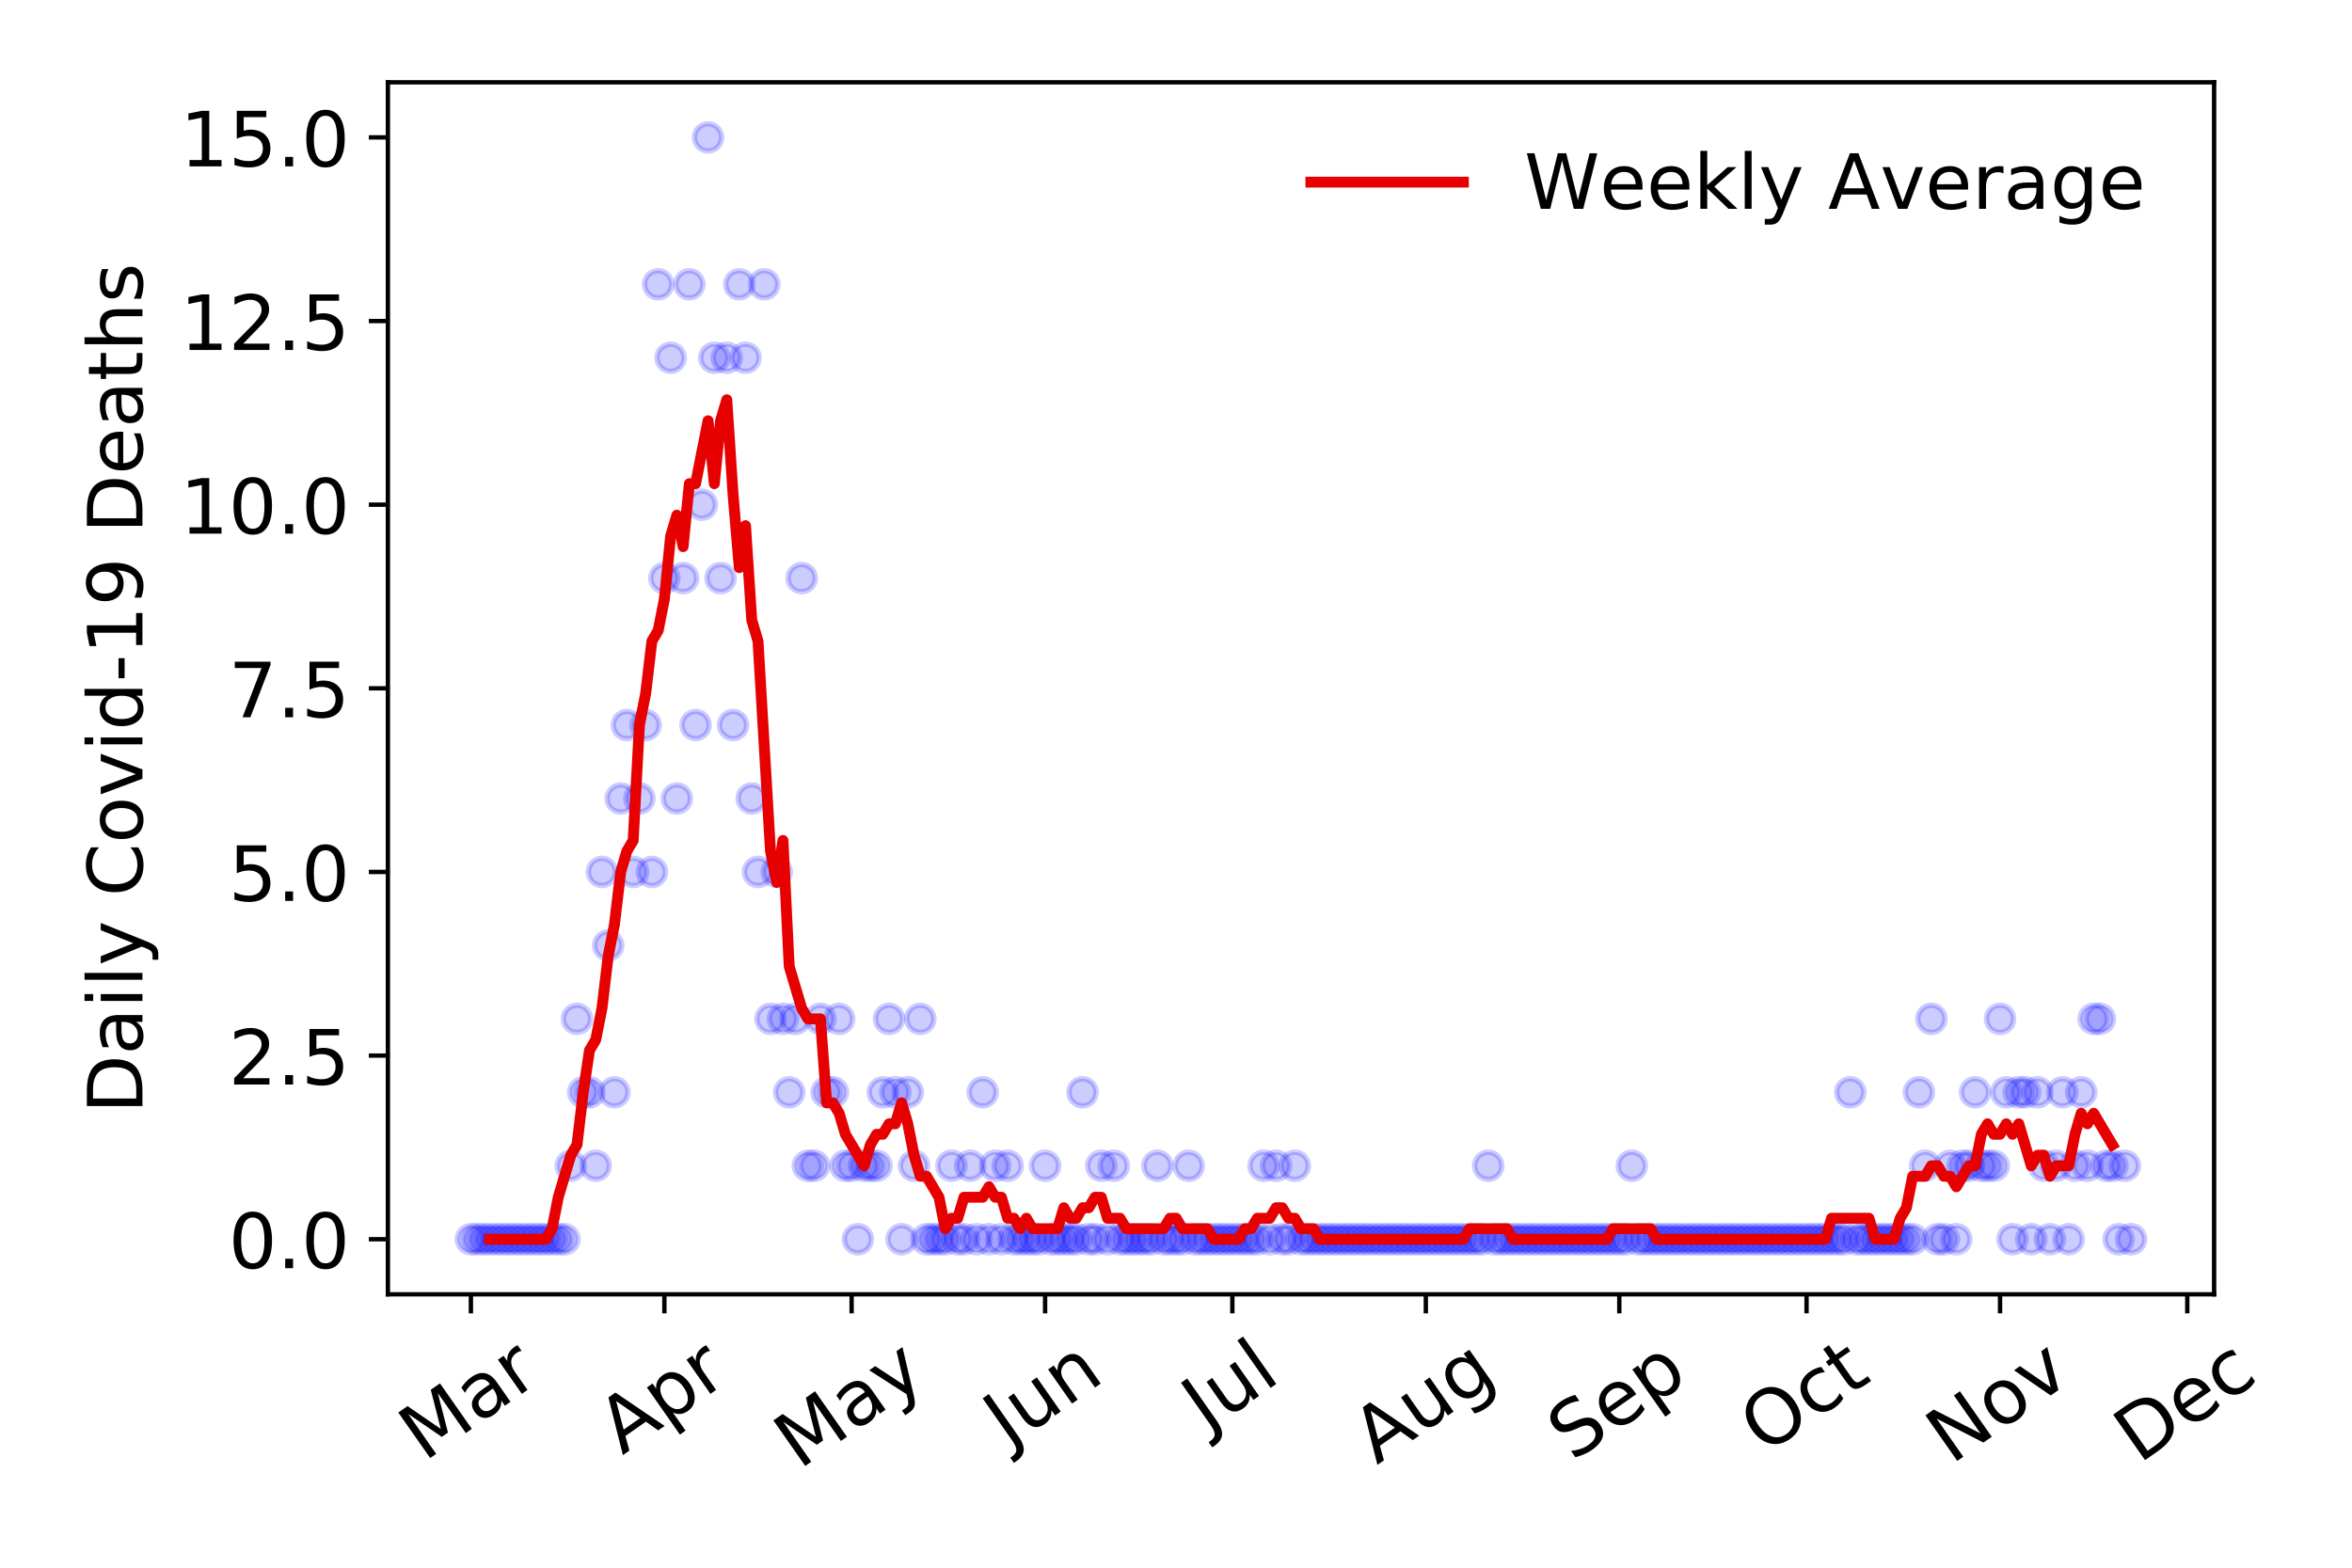 <?xml version="1.0" encoding="utf-8" standalone="no"?>
<!DOCTYPE svg PUBLIC "-//W3C//DTD SVG 1.1//EN"
  "http://www.w3.org/Graphics/SVG/1.1/DTD/svg11.dtd">
<!-- Created with matplotlib (https://matplotlib.org/) -->
<svg height="288pt" version="1.1" viewBox="0 0 432 288" width="432pt" xmlns="http://www.w3.org/2000/svg" xmlns:xlink="http://www.w3.org/1999/xlink">
 <defs>
  <style type="text/css">
*{stroke-linecap:butt;stroke-linejoin:round;}
  </style>
 </defs>
 <g id="figure_1">
  <g id="patch_1">
   <path d="M 0 288 
L 432 288 
L 432 0 
L 0 0 
z
" style="fill:#ffffff;"/>
  </g>
  <g id="axes_1">
   <g id="patch_2">
    <path d="M 71.245 237.778 
L 406.675 237.778 
L 406.675 15.12 
L 71.245 15.12 
z
" style="fill:#ffffff;"/>
   </g>
   <g id="matplotlib.axis_1">
    <g id="xtick_1">
     <g id="line2d_1">
      <defs>
       <path d="M 0 0 
L 0 3.5 
" id="mf3414fc2dd" style="stroke:#000000;stroke-width:0.8;"/>
      </defs>
      <g>
       <use style="stroke:#000000;stroke-width:0.8;" x="86.492" xlink:href="#mf3414fc2dd" y="237.778"/>
      </g>
     </g>
     <g id="text_1">
      <!-- Mar -->
      <defs>
       <path d="M 9.812 72.906 
L 24.516 72.906 
L 43.109 23.297 
L 61.812 72.906 
L 76.516 72.906 
L 76.516 0 
L 66.891 0 
L 66.891 64.016 
L 48.094 14.016 
L 38.188 14.016 
L 19.391 64.016 
L 19.391 0 
L 9.812 0 
z
" id="DejaVuSans-77"/>
       <path d="M 34.281 27.484 
Q 23.391 27.484 19.188 25 
Q 14.984 22.516 14.984 16.5 
Q 14.984 11.719 18.141 8.906 
Q 21.297 6.109 26.703 6.109 
Q 34.188 6.109 38.703 11.406 
Q 43.219 16.703 43.219 25.484 
L 43.219 27.484 
z
M 52.203 31.203 
L 52.203 0 
L 43.219 0 
L 43.219 8.297 
Q 40.141 3.328 35.547 0.953 
Q 30.953 -1.422 24.312 -1.422 
Q 15.922 -1.422 10.953 3.297 
Q 6 8.016 6 15.922 
Q 6 25.141 12.172 29.828 
Q 18.359 34.516 30.609 34.516 
L 43.219 34.516 
L 43.219 35.406 
Q 43.219 41.609 39.141 45 
Q 35.062 48.391 27.688 48.391 
Q 23 48.391 18.547 47.266 
Q 14.109 46.141 10.016 43.891 
L 10.016 52.203 
Q 14.938 54.109 19.578 55.047 
Q 24.219 56 28.609 56 
Q 40.484 56 46.344 49.844 
Q 52.203 43.703 52.203 31.203 
z
" id="DejaVuSans-97"/>
       <path d="M 41.109 46.297 
Q 39.594 47.172 37.812 47.578 
Q 36.031 48 33.891 48 
Q 26.266 48 22.188 43.047 
Q 18.109 38.094 18.109 28.812 
L 18.109 0 
L 9.078 0 
L 9.078 54.688 
L 18.109 54.688 
L 18.109 46.188 
Q 20.953 51.172 25.484 53.578 
Q 30.031 56 36.531 56 
Q 37.453 56 38.578 55.875 
Q 39.703 55.766 41.062 55.516 
z
" id="DejaVuSans-114"/>
      </defs>
      <g transform="translate(77.889 268.643)rotate(-35)scale(0.14 -0.14)">
       <use xlink:href="#DejaVuSans-77"/>
       <use x="86.279" xlink:href="#DejaVuSans-97"/>
       <use x="147.559" xlink:href="#DejaVuSans-114"/>
      </g>
     </g>
    </g>
    <g id="xtick_2">
     <g id="line2d_2">
      <g>
       <use style="stroke:#000000;stroke-width:0.8;" x="122.03" xlink:href="#mf3414fc2dd" y="237.778"/>
      </g>
     </g>
     <g id="text_2">
      <!-- Apr -->
      <defs>
       <path d="M 34.188 63.188 
L 20.797 26.906 
L 47.609 26.906 
z
M 28.609 72.906 
L 39.797 72.906 
L 67.578 0 
L 57.328 0 
L 50.688 18.703 
L 17.828 18.703 
L 11.188 0 
L 0.781 0 
z
" id="DejaVuSans-65"/>
       <path d="M 18.109 8.203 
L 18.109 -20.797 
L 9.078 -20.797 
L 9.078 54.688 
L 18.109 54.688 
L 18.109 46.391 
Q 20.953 51.266 25.266 53.625 
Q 29.594 56 35.594 56 
Q 45.562 56 51.781 48.094 
Q 58.016 40.188 58.016 27.297 
Q 58.016 14.406 51.781 6.484 
Q 45.562 -1.422 35.594 -1.422 
Q 29.594 -1.422 25.266 0.953 
Q 20.953 3.328 18.109 8.203 
z
M 48.688 27.297 
Q 48.688 37.203 44.609 42.844 
Q 40.531 48.484 33.406 48.484 
Q 26.266 48.484 22.188 42.844 
Q 18.109 37.203 18.109 27.297 
Q 18.109 17.391 22.188 11.75 
Q 26.266 6.109 33.406 6.109 
Q 40.531 6.109 44.609 11.75 
Q 48.688 17.391 48.688 27.297 
z
" id="DejaVuSans-112"/>
      </defs>
      <g transform="translate(114.325 267.384)rotate(-35)scale(0.14 -0.14)">
       <use xlink:href="#DejaVuSans-65"/>
       <use x="68.408" xlink:href="#DejaVuSans-112"/>
       <use x="131.885" xlink:href="#DejaVuSans-114"/>
      </g>
     </g>
    </g>
    <g id="xtick_3">
     <g id="line2d_3">
      <g>
       <use style="stroke:#000000;stroke-width:0.8;" x="156.421" xlink:href="#mf3414fc2dd" y="237.778"/>
      </g>
     </g>
     <g id="text_3">
      <!-- May -->
      <defs>
       <path d="M 32.172 -5.078 
Q 28.375 -14.844 24.75 -17.812 
Q 21.141 -20.797 15.094 -20.797 
L 7.906 -20.797 
L 7.906 -13.281 
L 13.188 -13.281 
Q 16.891 -13.281 18.938 -11.516 
Q 21 -9.766 23.484 -3.219 
L 25.094 0.875 
L 2.984 54.688 
L 12.5 54.688 
L 29.594 11.922 
L 46.688 54.688 
L 56.203 54.688 
z
" id="DejaVuSans-121"/>
      </defs>
      <g transform="translate(146.782 270.094)rotate(-35)scale(0.14 -0.14)">
       <use xlink:href="#DejaVuSans-77"/>
       <use x="86.279" xlink:href="#DejaVuSans-97"/>
       <use x="147.559" xlink:href="#DejaVuSans-121"/>
      </g>
     </g>
    </g>
    <g id="xtick_4">
     <g id="line2d_4">
      <g>
       <use style="stroke:#000000;stroke-width:0.8;" x="191.959" xlink:href="#mf3414fc2dd" y="237.778"/>
      </g>
     </g>
     <g id="text_4">
      <!-- Jun -->
      <defs>
       <path d="M 9.812 72.906 
L 19.672 72.906 
L 19.672 5.078 
Q 19.672 -8.109 14.672 -14.062 
Q 9.672 -20.016 -1.422 -20.016 
L -5.172 -20.016 
L -5.172 -11.719 
L -2.094 -11.719 
Q 4.438 -11.719 7.125 -8.047 
Q 9.812 -4.391 9.812 5.078 
z
" id="DejaVuSans-74"/>
       <path d="M 8.5 21.578 
L 8.5 54.688 
L 17.484 54.688 
L 17.484 21.922 
Q 17.484 14.156 20.5 10.266 
Q 23.531 6.391 29.594 6.391 
Q 36.859 6.391 41.078 11.031 
Q 45.312 15.672 45.312 23.688 
L 45.312 54.688 
L 54.297 54.688 
L 54.297 0 
L 45.312 0 
L 45.312 8.406 
Q 42.047 3.422 37.719 1 
Q 33.406 -1.422 27.688 -1.422 
Q 18.266 -1.422 13.375 4.438 
Q 8.5 10.297 8.5 21.578 
z
M 31.109 56 
z
" id="DejaVuSans-117"/>
       <path d="M 54.891 33.016 
L 54.891 0 
L 45.906 0 
L 45.906 32.719 
Q 45.906 40.484 42.875 44.328 
Q 39.844 48.188 33.797 48.188 
Q 26.516 48.188 22.312 43.547 
Q 18.109 38.922 18.109 30.906 
L 18.109 0 
L 9.078 0 
L 9.078 54.688 
L 18.109 54.688 
L 18.109 46.188 
Q 21.344 51.125 25.703 53.562 
Q 30.078 56 35.797 56 
Q 45.219 56 50.047 50.172 
Q 54.891 44.344 54.891 33.016 
z
" id="DejaVuSans-110"/>
      </defs>
      <g transform="translate(185.215 266.039)rotate(-35)scale(0.14 -0.14)">
       <use xlink:href="#DejaVuSans-74"/>
       <use x="29.492" xlink:href="#DejaVuSans-117"/>
       <use x="92.871" xlink:href="#DejaVuSans-110"/>
      </g>
     </g>
    </g>
    <g id="xtick_5">
     <g id="line2d_5">
      <g>
       <use style="stroke:#000000;stroke-width:0.8;" x="226.35" xlink:href="#mf3414fc2dd" y="237.778"/>
      </g>
     </g>
     <g id="text_5">
      <!-- Jul -->
      <defs>
       <path d="M 9.422 75.984 
L 18.406 75.984 
L 18.406 0 
L 9.422 0 
z
" id="DejaVuSans-108"/>
      </defs>
      <g transform="translate(221.647 263.181)rotate(-35)scale(0.14 -0.14)">
       <use xlink:href="#DejaVuSans-74"/>
       <use x="29.492" xlink:href="#DejaVuSans-117"/>
       <use x="92.871" xlink:href="#DejaVuSans-108"/>
      </g>
     </g>
    </g>
    <g id="xtick_6">
     <g id="line2d_6">
      <g>
       <use style="stroke:#000000;stroke-width:0.8;" x="261.888" xlink:href="#mf3414fc2dd" y="237.778"/>
      </g>
     </g>
     <g id="text_6">
      <!-- Aug -->
      <defs>
       <path d="M 45.406 27.984 
Q 45.406 37.75 41.375 43.109 
Q 37.359 48.484 30.078 48.484 
Q 22.859 48.484 18.828 43.109 
Q 14.797 37.75 14.797 27.984 
Q 14.797 18.266 18.828 12.891 
Q 22.859 7.516 30.078 7.516 
Q 37.359 7.516 41.375 12.891 
Q 45.406 18.266 45.406 27.984 
z
M 54.391 6.781 
Q 54.391 -7.172 48.188 -13.984 
Q 42 -20.797 29.203 -20.797 
Q 24.469 -20.797 20.266 -20.094 
Q 16.062 -19.391 12.109 -17.922 
L 12.109 -9.188 
Q 16.062 -11.328 19.922 -12.344 
Q 23.781 -13.375 27.781 -13.375 
Q 36.625 -13.375 41.016 -8.766 
Q 45.406 -4.156 45.406 5.172 
L 45.406 9.625 
Q 42.625 4.781 38.281 2.391 
Q 33.938 0 27.875 0 
Q 17.828 0 11.672 7.656 
Q 5.516 15.328 5.516 27.984 
Q 5.516 40.672 11.672 48.328 
Q 17.828 56 27.875 56 
Q 33.938 56 38.281 53.609 
Q 42.625 51.219 45.406 46.391 
L 45.406 54.688 
L 54.391 54.688 
z
" id="DejaVuSans-103"/>
      </defs>
      <g transform="translate(252.907 269.172)rotate(-35)scale(0.14 -0.14)">
       <use xlink:href="#DejaVuSans-65"/>
       <use x="68.408" xlink:href="#DejaVuSans-117"/>
       <use x="131.787" xlink:href="#DejaVuSans-103"/>
      </g>
     </g>
    </g>
    <g id="xtick_7">
     <g id="line2d_7">
      <g>
       <use style="stroke:#000000;stroke-width:0.8;" x="297.425" xlink:href="#mf3414fc2dd" y="237.778"/>
      </g>
     </g>
     <g id="text_7">
      <!-- Sep -->
      <defs>
       <path d="M 53.516 70.516 
L 53.516 60.891 
Q 47.906 63.578 42.922 64.891 
Q 37.938 66.219 33.297 66.219 
Q 25.25 66.219 20.875 63.094 
Q 16.5 59.969 16.5 54.203 
Q 16.5 49.359 19.406 46.891 
Q 22.312 44.438 30.422 42.922 
L 36.375 41.703 
Q 47.406 39.594 52.656 34.297 
Q 57.906 29 57.906 20.125 
Q 57.906 9.516 50.797 4.047 
Q 43.703 -1.422 29.984 -1.422 
Q 24.812 -1.422 18.969 -0.25 
Q 13.141 0.922 6.891 3.219 
L 6.891 13.375 
Q 12.891 10.016 18.656 8.297 
Q 24.422 6.594 29.984 6.594 
Q 38.422 6.594 43.016 9.906 
Q 47.609 13.234 47.609 19.391 
Q 47.609 24.75 44.312 27.781 
Q 41.016 30.812 33.5 32.328 
L 27.484 33.5 
Q 16.453 35.688 11.516 40.375 
Q 6.594 45.062 6.594 53.422 
Q 6.594 63.094 13.406 68.656 
Q 20.219 74.219 32.172 74.219 
Q 37.312 74.219 42.625 73.281 
Q 47.953 72.359 53.516 70.516 
z
" id="DejaVuSans-83"/>
       <path d="M 56.203 29.594 
L 56.203 25.203 
L 14.891 25.203 
Q 15.484 15.922 20.484 11.062 
Q 25.484 6.203 34.422 6.203 
Q 39.594 6.203 44.453 7.469 
Q 49.312 8.734 54.109 11.281 
L 54.109 2.781 
Q 49.266 0.734 44.188 -0.344 
Q 39.109 -1.422 33.891 -1.422 
Q 20.797 -1.422 13.156 6.188 
Q 5.516 13.812 5.516 26.812 
Q 5.516 40.234 12.766 48.109 
Q 20.016 56 32.328 56 
Q 43.359 56 49.781 48.891 
Q 56.203 41.797 56.203 29.594 
z
M 47.219 32.234 
Q 47.125 39.594 43.094 43.984 
Q 39.062 48.391 32.422 48.391 
Q 24.906 48.391 20.391 44.141 
Q 15.875 39.891 15.188 32.172 
z
" id="DejaVuSans-101"/>
      </defs>
      <g transform="translate(288.833 268.629)rotate(-35)scale(0.14 -0.14)">
       <use xlink:href="#DejaVuSans-83"/>
       <use x="63.477" xlink:href="#DejaVuSans-101"/>
       <use x="125" xlink:href="#DejaVuSans-112"/>
      </g>
     </g>
    </g>
    <g id="xtick_8">
     <g id="line2d_8">
      <g>
       <use style="stroke:#000000;stroke-width:0.8;" x="331.817" xlink:href="#mf3414fc2dd" y="237.778"/>
      </g>
     </g>
     <g id="text_8">
      <!-- Oct -->
      <defs>
       <path d="M 39.406 66.219 
Q 28.656 66.219 22.328 58.203 
Q 16.016 50.203 16.016 36.375 
Q 16.016 22.609 22.328 14.594 
Q 28.656 6.594 39.406 6.594 
Q 50.141 6.594 56.422 14.594 
Q 62.703 22.609 62.703 36.375 
Q 62.703 50.203 56.422 58.203 
Q 50.141 66.219 39.406 66.219 
z
M 39.406 74.219 
Q 54.734 74.219 63.906 63.938 
Q 73.094 53.656 73.094 36.375 
Q 73.094 19.141 63.906 8.859 
Q 54.734 -1.422 39.406 -1.422 
Q 24.031 -1.422 14.812 8.828 
Q 5.609 19.094 5.609 36.375 
Q 5.609 53.656 14.812 63.938 
Q 24.031 74.219 39.406 74.219 
z
" id="DejaVuSans-79"/>
       <path d="M 48.781 52.594 
L 48.781 44.188 
Q 44.969 46.297 41.141 47.344 
Q 37.312 48.391 33.406 48.391 
Q 24.656 48.391 19.812 42.844 
Q 14.984 37.312 14.984 27.297 
Q 14.984 17.281 19.812 11.734 
Q 24.656 6.203 33.406 6.203 
Q 37.312 6.203 41.141 7.25 
Q 44.969 8.297 48.781 10.406 
L 48.781 2.094 
Q 45.016 0.344 40.984 -0.531 
Q 36.969 -1.422 32.422 -1.422 
Q 20.062 -1.422 12.781 6.344 
Q 5.516 14.109 5.516 27.297 
Q 5.516 40.672 12.859 48.328 
Q 20.219 56 33.016 56 
Q 37.156 56 41.109 55.141 
Q 45.062 54.297 48.781 52.594 
z
" id="DejaVuSans-99"/>
       <path d="M 18.312 70.219 
L 18.312 54.688 
L 36.812 54.688 
L 36.812 47.703 
L 18.312 47.703 
L 18.312 18.016 
Q 18.312 11.328 20.141 9.422 
Q 21.969 7.516 27.594 7.516 
L 36.812 7.516 
L 36.812 0 
L 27.594 0 
Q 17.188 0 13.234 3.875 
Q 9.281 7.766 9.281 18.016 
L 9.281 47.703 
L 2.688 47.703 
L 2.688 54.688 
L 9.281 54.688 
L 9.281 70.219 
z
" id="DejaVuSans-116"/>
      </defs>
      <g transform="translate(324.118 267.377)rotate(-35)scale(0.14 -0.14)">
       <use xlink:href="#DejaVuSans-79"/>
       <use x="78.711" xlink:href="#DejaVuSans-99"/>
       <use x="133.691" xlink:href="#DejaVuSans-116"/>
      </g>
     </g>
    </g>
    <g id="xtick_9">
     <g id="line2d_9">
      <g>
       <use style="stroke:#000000;stroke-width:0.8;" x="367.355" xlink:href="#mf3414fc2dd" y="237.778"/>
      </g>
     </g>
     <g id="text_9">
      <!-- Nov -->
      <defs>
       <path d="M 9.812 72.906 
L 23.094 72.906 
L 55.422 11.922 
L 55.422 72.906 
L 64.984 72.906 
L 64.984 0 
L 51.703 0 
L 19.391 60.984 
L 19.391 0 
L 9.812 0 
z
" id="DejaVuSans-78"/>
       <path d="M 30.609 48.391 
Q 23.391 48.391 19.188 42.75 
Q 14.984 37.109 14.984 27.297 
Q 14.984 17.484 19.156 11.844 
Q 23.344 6.203 30.609 6.203 
Q 37.797 6.203 41.984 11.859 
Q 46.188 17.531 46.188 27.297 
Q 46.188 37.016 41.984 42.703 
Q 37.797 48.391 30.609 48.391 
z
M 30.609 56 
Q 42.328 56 49.016 48.375 
Q 55.719 40.766 55.719 27.297 
Q 55.719 13.875 49.016 6.219 
Q 42.328 -1.422 30.609 -1.422 
Q 18.844 -1.422 12.172 6.219 
Q 5.516 13.875 5.516 27.297 
Q 5.516 40.766 12.172 48.375 
Q 18.844 56 30.609 56 
z
" id="DejaVuSans-111"/>
       <path d="M 2.984 54.688 
L 12.5 54.688 
L 29.594 8.797 
L 46.688 54.688 
L 56.203 54.688 
L 35.688 0 
L 23.484 0 
z
" id="DejaVuSans-118"/>
      </defs>
      <g transform="translate(358.378 269.166)rotate(-35)scale(0.14 -0.14)">
       <use xlink:href="#DejaVuSans-78"/>
       <use x="74.805" xlink:href="#DejaVuSans-111"/>
       <use x="135.986" xlink:href="#DejaVuSans-118"/>
      </g>
     </g>
    </g>
    <g id="xtick_10">
     <g id="line2d_10">
      <g>
       <use style="stroke:#000000;stroke-width:0.8;" x="401.746" xlink:href="#mf3414fc2dd" y="237.778"/>
      </g>
     </g>
     <g id="text_10">
      <!-- Dec -->
      <defs>
       <path d="M 19.672 64.797 
L 19.672 8.109 
L 31.594 8.109 
Q 46.688 8.109 53.688 14.938 
Q 60.688 21.781 60.688 36.531 
Q 60.688 51.172 53.688 57.984 
Q 46.688 64.797 31.594 64.797 
z
M 9.812 72.906 
L 30.078 72.906 
Q 51.266 72.906 61.172 64.094 
Q 71.094 55.281 71.094 36.531 
Q 71.094 17.672 61.125 8.828 
Q 51.172 0 30.078 0 
L 9.812 0 
z
" id="DejaVuSans-68"/>
      </defs>
      <g transform="translate(392.865 269.032)rotate(-35)scale(0.14 -0.14)">
       <use xlink:href="#DejaVuSans-68"/>
       <use x="77.002" xlink:href="#DejaVuSans-101"/>
       <use x="138.525" xlink:href="#DejaVuSans-99"/>
      </g>
     </g>
    </g>
   </g>
   <g id="matplotlib.axis_2">
    <g id="ytick_1">
     <g id="line2d_11">
      <defs>
       <path d="M 0 0 
L -3.5 0 
" id="m93290c192f" style="stroke:#000000;stroke-width:0.8;"/>
      </defs>
      <g>
       <use style="stroke:#000000;stroke-width:0.8;" x="71.245" xlink:href="#m93290c192f" y="227.657"/>
      </g>
     </g>
     <g id="text_11">
      <!-- 0.0 -->
      <defs>
       <path d="M 31.781 66.406 
Q 24.172 66.406 20.328 58.906 
Q 16.5 51.422 16.5 36.375 
Q 16.5 21.391 20.328 13.891 
Q 24.172 6.391 31.781 6.391 
Q 39.453 6.391 43.281 13.891 
Q 47.125 21.391 47.125 36.375 
Q 47.125 51.422 43.281 58.906 
Q 39.453 66.406 31.781 66.406 
z
M 31.781 74.219 
Q 44.047 74.219 50.516 64.516 
Q 56.984 54.828 56.984 36.375 
Q 56.984 17.969 50.516 8.266 
Q 44.047 -1.422 31.781 -1.422 
Q 19.531 -1.422 13.062 8.266 
Q 6.594 17.969 6.594 36.375 
Q 6.594 54.828 13.062 64.516 
Q 19.531 74.219 31.781 74.219 
z
" id="DejaVuSans-48"/>
       <path d="M 10.688 12.406 
L 21 12.406 
L 21 0 
L 10.688 0 
z
" id="DejaVuSans-46"/>
      </defs>
      <g transform="translate(41.981 232.976)scale(0.14 -0.14)">
       <use xlink:href="#DejaVuSans-48"/>
       <use x="63.623" xlink:href="#DejaVuSans-46"/>
       <use x="95.41" xlink:href="#DejaVuSans-48"/>
      </g>
     </g>
    </g>
    <g id="ytick_2">
     <g id="line2d_12">
      <g>
       <use style="stroke:#000000;stroke-width:0.8;" x="71.245" xlink:href="#m93290c192f" y="193.921"/>
      </g>
     </g>
     <g id="text_12">
      <!-- 2.5 -->
      <defs>
       <path d="M 19.188 8.297 
L 53.609 8.297 
L 53.609 0 
L 7.328 0 
L 7.328 8.297 
Q 12.938 14.109 22.625 23.891 
Q 32.328 33.688 34.812 36.531 
Q 39.547 41.844 41.422 45.531 
Q 43.312 49.219 43.312 52.781 
Q 43.312 58.594 39.234 62.25 
Q 35.156 65.922 28.609 65.922 
Q 23.969 65.922 18.812 64.312 
Q 13.672 62.703 7.812 59.422 
L 7.812 69.391 
Q 13.766 71.781 18.938 73 
Q 24.125 74.219 28.422 74.219 
Q 39.75 74.219 46.484 68.547 
Q 53.219 62.891 53.219 53.422 
Q 53.219 48.922 51.531 44.891 
Q 49.859 40.875 45.406 35.406 
Q 44.188 33.984 37.641 27.219 
Q 31.109 20.453 19.188 8.297 
z
" id="DejaVuSans-50"/>
       <path d="M 10.797 72.906 
L 49.516 72.906 
L 49.516 64.594 
L 19.828 64.594 
L 19.828 46.734 
Q 21.969 47.469 24.109 47.828 
Q 26.266 48.188 28.422 48.188 
Q 40.625 48.188 47.75 41.5 
Q 54.891 34.812 54.891 23.391 
Q 54.891 11.625 47.562 5.094 
Q 40.234 -1.422 26.906 -1.422 
Q 22.312 -1.422 17.547 -0.641 
Q 12.797 0.141 7.719 1.703 
L 7.719 11.625 
Q 12.109 9.234 16.797 8.062 
Q 21.484 6.891 26.703 6.891 
Q 35.156 6.891 40.078 11.328 
Q 45.016 15.766 45.016 23.391 
Q 45.016 31 40.078 35.438 
Q 35.156 39.891 26.703 39.891 
Q 22.75 39.891 18.812 39.016 
Q 14.891 38.141 10.797 36.281 
z
" id="DejaVuSans-53"/>
      </defs>
      <g transform="translate(41.981 199.24)scale(0.14 -0.14)">
       <use xlink:href="#DejaVuSans-50"/>
       <use x="63.623" xlink:href="#DejaVuSans-46"/>
       <use x="95.41" xlink:href="#DejaVuSans-53"/>
      </g>
     </g>
    </g>
    <g id="ytick_3">
     <g id="line2d_13">
      <g>
       <use style="stroke:#000000;stroke-width:0.8;" x="71.245" xlink:href="#m93290c192f" y="160.185"/>
      </g>
     </g>
     <g id="text_13">
      <!-- 5.0 -->
      <g transform="translate(41.981 165.504)scale(0.14 -0.14)">
       <use xlink:href="#DejaVuSans-53"/>
       <use x="63.623" xlink:href="#DejaVuSans-46"/>
       <use x="95.41" xlink:href="#DejaVuSans-48"/>
      </g>
     </g>
    </g>
    <g id="ytick_4">
     <g id="line2d_14">
      <g>
       <use style="stroke:#000000;stroke-width:0.8;" x="71.245" xlink:href="#m93290c192f" y="126.449"/>
      </g>
     </g>
     <g id="text_14">
      <!-- 7.5 -->
      <defs>
       <path d="M 8.203 72.906 
L 55.078 72.906 
L 55.078 68.703 
L 28.609 0 
L 18.312 0 
L 43.219 64.594 
L 8.203 64.594 
z
" id="DejaVuSans-55"/>
      </defs>
      <g transform="translate(41.981 131.768)scale(0.14 -0.14)">
       <use xlink:href="#DejaVuSans-55"/>
       <use x="63.623" xlink:href="#DejaVuSans-46"/>
       <use x="95.41" xlink:href="#DejaVuSans-53"/>
      </g>
     </g>
    </g>
    <g id="ytick_5">
     <g id="line2d_15">
      <g>
       <use style="stroke:#000000;stroke-width:0.8;" x="71.245" xlink:href="#m93290c192f" y="92.713"/>
      </g>
     </g>
     <g id="text_15">
      <!-- 10.0 -->
      <defs>
       <path d="M 12.406 8.297 
L 28.516 8.297 
L 28.516 63.922 
L 10.984 60.406 
L 10.984 69.391 
L 28.422 72.906 
L 38.281 72.906 
L 38.281 8.297 
L 54.391 8.297 
L 54.391 0 
L 12.406 0 
z
" id="DejaVuSans-49"/>
      </defs>
      <g transform="translate(33.073 98.032)scale(0.14 -0.14)">
       <use xlink:href="#DejaVuSans-49"/>
       <use x="63.623" xlink:href="#DejaVuSans-48"/>
       <use x="127.246" xlink:href="#DejaVuSans-46"/>
       <use x="159.033" xlink:href="#DejaVuSans-48"/>
      </g>
     </g>
    </g>
    <g id="ytick_6">
     <g id="line2d_16">
      <g>
       <use style="stroke:#000000;stroke-width:0.8;" x="71.245" xlink:href="#m93290c192f" y="58.977"/>
      </g>
     </g>
     <g id="text_16">
      <!-- 12.5 -->
      <g transform="translate(33.073 64.296)scale(0.14 -0.14)">
       <use xlink:href="#DejaVuSans-49"/>
       <use x="63.623" xlink:href="#DejaVuSans-50"/>
       <use x="127.246" xlink:href="#DejaVuSans-46"/>
       <use x="159.033" xlink:href="#DejaVuSans-53"/>
      </g>
     </g>
    </g>
    <g id="ytick_7">
     <g id="line2d_17">
      <g>
       <use style="stroke:#000000;stroke-width:0.8;" x="71.245" xlink:href="#m93290c192f" y="25.241"/>
      </g>
     </g>
     <g id="text_17">
      <!-- 15.0 -->
      <g transform="translate(33.073 30.56)scale(0.14 -0.14)">
       <use xlink:href="#DejaVuSans-49"/>
       <use x="63.623" xlink:href="#DejaVuSans-53"/>
       <use x="127.246" xlink:href="#DejaVuSans-46"/>
       <use x="159.033" xlink:href="#DejaVuSans-48"/>
      </g>
     </g>
    </g>
    <g id="text_18">
     <!-- Daily Covid-19 Deaths -->
     <defs>
      <path d="M 9.422 54.688 
L 18.406 54.688 
L 18.406 0 
L 9.422 0 
z
M 9.422 75.984 
L 18.406 75.984 
L 18.406 64.594 
L 9.422 64.594 
z
" id="DejaVuSans-105"/>
      <path id="DejaVuSans-32"/>
      <path d="M 64.406 67.281 
L 64.406 56.891 
Q 59.422 61.531 53.781 63.812 
Q 48.141 66.109 41.797 66.109 
Q 29.297 66.109 22.656 58.469 
Q 16.016 50.828 16.016 36.375 
Q 16.016 21.969 22.656 14.328 
Q 29.297 6.688 41.797 6.688 
Q 48.141 6.688 53.781 8.984 
Q 59.422 11.281 64.406 15.922 
L 64.406 5.609 
Q 59.234 2.094 53.438 0.328 
Q 47.656 -1.422 41.219 -1.422 
Q 24.656 -1.422 15.125 8.703 
Q 5.609 18.844 5.609 36.375 
Q 5.609 53.953 15.125 64.078 
Q 24.656 74.219 41.219 74.219 
Q 47.75 74.219 53.531 72.484 
Q 59.328 70.75 64.406 67.281 
z
" id="DejaVuSans-67"/>
      <path d="M 45.406 46.391 
L 45.406 75.984 
L 54.391 75.984 
L 54.391 0 
L 45.406 0 
L 45.406 8.203 
Q 42.578 3.328 38.25 0.953 
Q 33.938 -1.422 27.875 -1.422 
Q 17.969 -1.422 11.734 6.484 
Q 5.516 14.406 5.516 27.297 
Q 5.516 40.188 11.734 48.094 
Q 17.969 56 27.875 56 
Q 33.938 56 38.25 53.625 
Q 42.578 51.266 45.406 46.391 
z
M 14.797 27.297 
Q 14.797 17.391 18.875 11.75 
Q 22.953 6.109 30.078 6.109 
Q 37.203 6.109 41.297 11.75 
Q 45.406 17.391 45.406 27.297 
Q 45.406 37.203 41.297 42.844 
Q 37.203 48.484 30.078 48.484 
Q 22.953 48.484 18.875 42.844 
Q 14.797 37.203 14.797 27.297 
z
" id="DejaVuSans-100"/>
      <path d="M 4.891 31.391 
L 31.203 31.391 
L 31.203 23.391 
L 4.891 23.391 
z
" id="DejaVuSans-45"/>
      <path d="M 10.984 1.516 
L 10.984 10.5 
Q 14.703 8.734 18.5 7.812 
Q 22.312 6.891 25.984 6.891 
Q 35.75 6.891 40.891 13.453 
Q 46.047 20.016 46.781 33.406 
Q 43.953 29.203 39.594 26.953 
Q 35.25 24.703 29.984 24.703 
Q 19.047 24.703 12.672 31.312 
Q 6.297 37.938 6.297 49.422 
Q 6.297 60.641 12.938 67.422 
Q 19.578 74.219 30.609 74.219 
Q 43.266 74.219 49.922 64.516 
Q 56.594 54.828 56.594 36.375 
Q 56.594 19.141 48.406 8.859 
Q 40.234 -1.422 26.422 -1.422 
Q 22.703 -1.422 18.891 -0.688 
Q 15.094 0.047 10.984 1.516 
z
M 30.609 32.422 
Q 37.25 32.422 41.125 36.953 
Q 45.016 41.5 45.016 49.422 
Q 45.016 57.281 41.125 61.844 
Q 37.25 66.406 30.609 66.406 
Q 23.969 66.406 20.094 61.844 
Q 16.219 57.281 16.219 49.422 
Q 16.219 41.5 20.094 36.953 
Q 23.969 32.422 30.609 32.422 
z
" id="DejaVuSans-57"/>
      <path d="M 54.891 33.016 
L 54.891 0 
L 45.906 0 
L 45.906 32.719 
Q 45.906 40.484 42.875 44.328 
Q 39.844 48.188 33.797 48.188 
Q 26.516 48.188 22.312 43.547 
Q 18.109 38.922 18.109 30.906 
L 18.109 0 
L 9.078 0 
L 9.078 75.984 
L 18.109 75.984 
L 18.109 46.188 
Q 21.344 51.125 25.703 53.562 
Q 30.078 56 35.797 56 
Q 45.219 56 50.047 50.172 
Q 54.891 44.344 54.891 33.016 
z
" id="DejaVuSans-104"/>
      <path d="M 44.281 53.078 
L 44.281 44.578 
Q 40.484 46.531 36.375 47.5 
Q 32.281 48.484 27.875 48.484 
Q 21.188 48.484 17.844 46.438 
Q 14.5 44.391 14.5 40.281 
Q 14.5 37.156 16.891 35.375 
Q 19.281 33.594 26.516 31.984 
L 29.594 31.297 
Q 39.156 29.25 43.188 25.516 
Q 47.219 21.781 47.219 15.094 
Q 47.219 7.469 41.188 3.016 
Q 35.156 -1.422 24.609 -1.422 
Q 20.219 -1.422 15.453 -0.562 
Q 10.688 0.297 5.422 2 
L 5.422 11.281 
Q 10.406 8.688 15.234 7.391 
Q 20.062 6.109 24.812 6.109 
Q 31.156 6.109 34.562 8.281 
Q 37.984 10.453 37.984 14.406 
Q 37.984 18.062 35.516 20.016 
Q 33.062 21.969 24.703 23.781 
L 21.578 24.516 
Q 13.234 26.266 9.516 29.906 
Q 5.812 33.547 5.812 39.891 
Q 5.812 47.609 11.281 51.797 
Q 16.75 56 26.812 56 
Q 31.781 56 36.172 55.266 
Q 40.578 54.547 44.281 53.078 
z
" id="DejaVuSans-115"/>
     </defs>
     <g transform="translate(26.162 204.56)rotate(-90)scale(0.14 -0.14)">
      <use xlink:href="#DejaVuSans-68"/>
      <use x="77.002" xlink:href="#DejaVuSans-97"/>
      <use x="138.281" xlink:href="#DejaVuSans-105"/>
      <use x="166.064" xlink:href="#DejaVuSans-108"/>
      <use x="193.848" xlink:href="#DejaVuSans-121"/>
      <use x="253.027" xlink:href="#DejaVuSans-32"/>
      <use x="284.814" xlink:href="#DejaVuSans-67"/>
      <use x="354.639" xlink:href="#DejaVuSans-111"/>
      <use x="415.82" xlink:href="#DejaVuSans-118"/>
      <use x="475" xlink:href="#DejaVuSans-105"/>
      <use x="502.783" xlink:href="#DejaVuSans-100"/>
      <use x="566.26" xlink:href="#DejaVuSans-45"/>
      <use x="602.344" xlink:href="#DejaVuSans-49"/>
      <use x="665.967" xlink:href="#DejaVuSans-57"/>
      <use x="729.59" xlink:href="#DejaVuSans-32"/>
      <use x="761.377" xlink:href="#DejaVuSans-68"/>
      <use x="838.379" xlink:href="#DejaVuSans-101"/>
      <use x="899.902" xlink:href="#DejaVuSans-97"/>
      <use x="961.182" xlink:href="#DejaVuSans-116"/>
      <use x="1000.391" xlink:href="#DejaVuSans-104"/>
      <use x="1063.77" xlink:href="#DejaVuSans-115"/>
     </g>
    </g>
   </g>
   <g id="line2d_18">
    <defs>
     <path d="M 0 2.5 
C 0.663 2.5 1.299 2.237 1.768 1.768 
C 2.237 1.299 2.5 0.663 2.5 0 
C 2.5 -0.663 2.237 -1.299 1.768 -1.768 
C 1.299 -2.237 0.663 -2.5 0 -2.5 
C -0.663 -2.5 -1.299 -2.237 -1.768 -1.768 
C -2.237 -1.299 -2.5 -0.663 -2.5 0 
C -2.5 0.663 -2.237 1.299 -1.768 1.768 
C -1.299 2.237 -0.663 2.5 0 2.5 
z
" id="mc911ebe40c" style="stroke:#0000ff;stroke-opacity:0.2;"/>
    </defs>
    <g clip-path="url(#p5c9e70bcf2)">
     <use style="fill:#0000ff;fill-opacity:0.2;stroke:#0000ff;stroke-opacity:0.2;" x="86.492" xlink:href="#mc911ebe40c" y="227.657"/>
     <use style="fill:#0000ff;fill-opacity:0.2;stroke:#0000ff;stroke-opacity:0.2;" x="87.638" xlink:href="#mc911ebe40c" y="227.657"/>
     <use style="fill:#0000ff;fill-opacity:0.2;stroke:#0000ff;stroke-opacity:0.2;" x="88.785" xlink:href="#mc911ebe40c" y="227.657"/>
     <use style="fill:#0000ff;fill-opacity:0.2;stroke:#0000ff;stroke-opacity:0.2;" x="89.931" xlink:href="#mc911ebe40c" y="227.657"/>
     <use style="fill:#0000ff;fill-opacity:0.2;stroke:#0000ff;stroke-opacity:0.2;" x="91.077" xlink:href="#mc911ebe40c" y="227.657"/>
     <use style="fill:#0000ff;fill-opacity:0.2;stroke:#0000ff;stroke-opacity:0.2;" x="92.224" xlink:href="#mc911ebe40c" y="227.657"/>
     <use style="fill:#0000ff;fill-opacity:0.2;stroke:#0000ff;stroke-opacity:0.2;" x="93.37" xlink:href="#mc911ebe40c" y="227.657"/>
     <use style="fill:#0000ff;fill-opacity:0.2;stroke:#0000ff;stroke-opacity:0.2;" x="94.516" xlink:href="#mc911ebe40c" y="227.657"/>
     <use style="fill:#0000ff;fill-opacity:0.2;stroke:#0000ff;stroke-opacity:0.2;" x="95.663" xlink:href="#mc911ebe40c" y="227.657"/>
     <use style="fill:#0000ff;fill-opacity:0.2;stroke:#0000ff;stroke-opacity:0.2;" x="96.809" xlink:href="#mc911ebe40c" y="227.657"/>
     <use style="fill:#0000ff;fill-opacity:0.2;stroke:#0000ff;stroke-opacity:0.2;" x="97.956" xlink:href="#mc911ebe40c" y="227.657"/>
     <use style="fill:#0000ff;fill-opacity:0.2;stroke:#0000ff;stroke-opacity:0.2;" x="99.102" xlink:href="#mc911ebe40c" y="227.657"/>
     <use style="fill:#0000ff;fill-opacity:0.2;stroke:#0000ff;stroke-opacity:0.2;" x="100.248" xlink:href="#mc911ebe40c" y="227.657"/>
     <use style="fill:#0000ff;fill-opacity:0.2;stroke:#0000ff;stroke-opacity:0.2;" x="101.395" xlink:href="#mc911ebe40c" y="227.657"/>
     <use style="fill:#0000ff;fill-opacity:0.2;stroke:#0000ff;stroke-opacity:0.2;" x="102.541" xlink:href="#mc911ebe40c" y="227.657"/>
     <use style="fill:#0000ff;fill-opacity:0.2;stroke:#0000ff;stroke-opacity:0.2;" x="103.688" xlink:href="#mc911ebe40c" y="227.657"/>
     <use style="fill:#0000ff;fill-opacity:0.2;stroke:#0000ff;stroke-opacity:0.2;" x="104.834" xlink:href="#mc911ebe40c" y="214.163"/>
     <use style="fill:#0000ff;fill-opacity:0.2;stroke:#0000ff;stroke-opacity:0.2;" x="105.98" xlink:href="#mc911ebe40c" y="187.174"/>
     <use style="fill:#0000ff;fill-opacity:0.2;stroke:#0000ff;stroke-opacity:0.2;" x="107.127" xlink:href="#mc911ebe40c" y="200.668"/>
     <use style="fill:#0000ff;fill-opacity:0.2;stroke:#0000ff;stroke-opacity:0.2;" x="108.273" xlink:href="#mc911ebe40c" y="200.668"/>
     <use style="fill:#0000ff;fill-opacity:0.2;stroke:#0000ff;stroke-opacity:0.2;" x="109.419" xlink:href="#mc911ebe40c" y="214.163"/>
     <use style="fill:#0000ff;fill-opacity:0.2;stroke:#0000ff;stroke-opacity:0.2;" x="110.566" xlink:href="#mc911ebe40c" y="160.185"/>
     <use style="fill:#0000ff;fill-opacity:0.2;stroke:#0000ff;stroke-opacity:0.2;" x="111.712" xlink:href="#mc911ebe40c" y="173.68"/>
     <use style="fill:#0000ff;fill-opacity:0.2;stroke:#0000ff;stroke-opacity:0.2;" x="112.859" xlink:href="#mc911ebe40c" y="200.668"/>
     <use style="fill:#0000ff;fill-opacity:0.2;stroke:#0000ff;stroke-opacity:0.2;" x="114.005" xlink:href="#mc911ebe40c" y="146.691"/>
     <use style="fill:#0000ff;fill-opacity:0.2;stroke:#0000ff;stroke-opacity:0.2;" x="115.151" xlink:href="#mc911ebe40c" y="133.196"/>
     <use style="fill:#0000ff;fill-opacity:0.2;stroke:#0000ff;stroke-opacity:0.2;" x="116.298" xlink:href="#mc911ebe40c" y="160.185"/>
     <use style="fill:#0000ff;fill-opacity:0.2;stroke:#0000ff;stroke-opacity:0.2;" x="117.444" xlink:href="#mc911ebe40c" y="146.691"/>
     <use style="fill:#0000ff;fill-opacity:0.2;stroke:#0000ff;stroke-opacity:0.2;" x="118.59" xlink:href="#mc911ebe40c" y="133.196"/>
     <use style="fill:#0000ff;fill-opacity:0.2;stroke:#0000ff;stroke-opacity:0.2;" x="119.737" xlink:href="#mc911ebe40c" y="160.185"/>
     <use style="fill:#0000ff;fill-opacity:0.2;stroke:#0000ff;stroke-opacity:0.2;" x="120.883" xlink:href="#mc911ebe40c" y="52.23"/>
     <use style="fill:#0000ff;fill-opacity:0.2;stroke:#0000ff;stroke-opacity:0.2;" x="122.03" xlink:href="#mc911ebe40c" y="106.207"/>
     <use style="fill:#0000ff;fill-opacity:0.2;stroke:#0000ff;stroke-opacity:0.2;" x="123.176" xlink:href="#mc911ebe40c" y="65.724"/>
     <use style="fill:#0000ff;fill-opacity:0.2;stroke:#0000ff;stroke-opacity:0.2;" x="124.322" xlink:href="#mc911ebe40c" y="146.691"/>
     <use style="fill:#0000ff;fill-opacity:0.2;stroke:#0000ff;stroke-opacity:0.2;" x="125.469" xlink:href="#mc911ebe40c" y="106.207"/>
     <use style="fill:#0000ff;fill-opacity:0.2;stroke:#0000ff;stroke-opacity:0.2;" x="126.615" xlink:href="#mc911ebe40c" y="52.23"/>
     <use style="fill:#0000ff;fill-opacity:0.2;stroke:#0000ff;stroke-opacity:0.2;" x="127.761" xlink:href="#mc911ebe40c" y="133.196"/>
     <use style="fill:#0000ff;fill-opacity:0.2;stroke:#0000ff;stroke-opacity:0.2;" x="128.908" xlink:href="#mc911ebe40c" y="92.713"/>
     <use style="fill:#0000ff;fill-opacity:0.2;stroke:#0000ff;stroke-opacity:0.2;" x="130.054" xlink:href="#mc911ebe40c" y="25.241"/>
     <use style="fill:#0000ff;fill-opacity:0.2;stroke:#0000ff;stroke-opacity:0.2;" x="131.201" xlink:href="#mc911ebe40c" y="65.724"/>
     <use style="fill:#0000ff;fill-opacity:0.2;stroke:#0000ff;stroke-opacity:0.2;" x="132.347" xlink:href="#mc911ebe40c" y="106.207"/>
     <use style="fill:#0000ff;fill-opacity:0.2;stroke:#0000ff;stroke-opacity:0.2;" x="133.493" xlink:href="#mc911ebe40c" y="65.724"/>
     <use style="fill:#0000ff;fill-opacity:0.2;stroke:#0000ff;stroke-opacity:0.2;" x="134.64" xlink:href="#mc911ebe40c" y="133.196"/>
     <use style="fill:#0000ff;fill-opacity:0.2;stroke:#0000ff;stroke-opacity:0.2;" x="135.786" xlink:href="#mc911ebe40c" y="52.23"/>
     <use style="fill:#0000ff;fill-opacity:0.2;stroke:#0000ff;stroke-opacity:0.2;" x="136.932" xlink:href="#mc911ebe40c" y="65.724"/>
     <use style="fill:#0000ff;fill-opacity:0.2;stroke:#0000ff;stroke-opacity:0.2;" x="138.079" xlink:href="#mc911ebe40c" y="146.691"/>
     <use style="fill:#0000ff;fill-opacity:0.2;stroke:#0000ff;stroke-opacity:0.2;" x="139.225" xlink:href="#mc911ebe40c" y="160.185"/>
     <use style="fill:#0000ff;fill-opacity:0.2;stroke:#0000ff;stroke-opacity:0.2;" x="140.372" xlink:href="#mc911ebe40c" y="52.23"/>
     <use style="fill:#0000ff;fill-opacity:0.2;stroke:#0000ff;stroke-opacity:0.2;" x="141.518" xlink:href="#mc911ebe40c" y="187.174"/>
     <use style="fill:#0000ff;fill-opacity:0.2;stroke:#0000ff;stroke-opacity:0.2;" x="142.664" xlink:href="#mc911ebe40c" y="160.185"/>
     <use style="fill:#0000ff;fill-opacity:0.2;stroke:#0000ff;stroke-opacity:0.2;" x="143.811" xlink:href="#mc911ebe40c" y="187.174"/>
     <use style="fill:#0000ff;fill-opacity:0.2;stroke:#0000ff;stroke-opacity:0.2;" x="144.957" xlink:href="#mc911ebe40c" y="200.668"/>
     <use style="fill:#0000ff;fill-opacity:0.2;stroke:#0000ff;stroke-opacity:0.2;" x="146.104" xlink:href="#mc911ebe40c" y="187.174"/>
     <use style="fill:#0000ff;fill-opacity:0.2;stroke:#0000ff;stroke-opacity:0.2;" x="147.25" xlink:href="#mc911ebe40c" y="106.207"/>
     <use style="fill:#0000ff;fill-opacity:0.2;stroke:#0000ff;stroke-opacity:0.2;" x="148.396" xlink:href="#mc911ebe40c" y="214.163"/>
     <use style="fill:#0000ff;fill-opacity:0.2;stroke:#0000ff;stroke-opacity:0.2;" x="149.543" xlink:href="#mc911ebe40c" y="214.163"/>
     <use style="fill:#0000ff;fill-opacity:0.2;stroke:#0000ff;stroke-opacity:0.2;" x="150.689" xlink:href="#mc911ebe40c" y="187.174"/>
     <use style="fill:#0000ff;fill-opacity:0.2;stroke:#0000ff;stroke-opacity:0.2;" x="151.835" xlink:href="#mc911ebe40c" y="200.668"/>
     <use style="fill:#0000ff;fill-opacity:0.2;stroke:#0000ff;stroke-opacity:0.2;" x="152.982" xlink:href="#mc911ebe40c" y="200.668"/>
     <use style="fill:#0000ff;fill-opacity:0.2;stroke:#0000ff;stroke-opacity:0.2;" x="154.128" xlink:href="#mc911ebe40c" y="187.174"/>
     <use style="fill:#0000ff;fill-opacity:0.2;stroke:#0000ff;stroke-opacity:0.2;" x="155.275" xlink:href="#mc911ebe40c" y="214.163"/>
     <use style="fill:#0000ff;fill-opacity:0.2;stroke:#0000ff;stroke-opacity:0.2;" x="156.421" xlink:href="#mc911ebe40c" y="214.163"/>
     <use style="fill:#0000ff;fill-opacity:0.2;stroke:#0000ff;stroke-opacity:0.2;" x="157.567" xlink:href="#mc911ebe40c" y="227.657"/>
     <use style="fill:#0000ff;fill-opacity:0.2;stroke:#0000ff;stroke-opacity:0.2;" x="158.714" xlink:href="#mc911ebe40c" y="214.163"/>
     <use style="fill:#0000ff;fill-opacity:0.2;stroke:#0000ff;stroke-opacity:0.2;" x="159.86" xlink:href="#mc911ebe40c" y="214.163"/>
     <use style="fill:#0000ff;fill-opacity:0.2;stroke:#0000ff;stroke-opacity:0.2;" x="161.006" xlink:href="#mc911ebe40c" y="214.163"/>
     <use style="fill:#0000ff;fill-opacity:0.2;stroke:#0000ff;stroke-opacity:0.2;" x="162.153" xlink:href="#mc911ebe40c" y="200.668"/>
     <use style="fill:#0000ff;fill-opacity:0.2;stroke:#0000ff;stroke-opacity:0.2;" x="163.299" xlink:href="#mc911ebe40c" y="187.174"/>
     <use style="fill:#0000ff;fill-opacity:0.2;stroke:#0000ff;stroke-opacity:0.2;" x="164.446" xlink:href="#mc911ebe40c" y="200.668"/>
     <use style="fill:#0000ff;fill-opacity:0.2;stroke:#0000ff;stroke-opacity:0.2;" x="165.592" xlink:href="#mc911ebe40c" y="227.657"/>
     <use style="fill:#0000ff;fill-opacity:0.2;stroke:#0000ff;stroke-opacity:0.2;" x="166.738" xlink:href="#mc911ebe40c" y="200.668"/>
     <use style="fill:#0000ff;fill-opacity:0.2;stroke:#0000ff;stroke-opacity:0.2;" x="167.885" xlink:href="#mc911ebe40c" y="214.163"/>
     <use style="fill:#0000ff;fill-opacity:0.2;stroke:#0000ff;stroke-opacity:0.2;" x="169.031" xlink:href="#mc911ebe40c" y="187.174"/>
     <use style="fill:#0000ff;fill-opacity:0.2;stroke:#0000ff;stroke-opacity:0.2;" x="170.177" xlink:href="#mc911ebe40c" y="227.657"/>
     <use style="fill:#0000ff;fill-opacity:0.2;stroke:#0000ff;stroke-opacity:0.2;" x="171.324" xlink:href="#mc911ebe40c" y="227.657"/>
     <use style="fill:#0000ff;fill-opacity:0.2;stroke:#0000ff;stroke-opacity:0.2;" x="172.47" xlink:href="#mc911ebe40c" y="227.657"/>
     <use style="fill:#0000ff;fill-opacity:0.2;stroke:#0000ff;stroke-opacity:0.2;" x="173.617" xlink:href="#mc911ebe40c" y="227.657"/>
     <use style="fill:#0000ff;fill-opacity:0.2;stroke:#0000ff;stroke-opacity:0.2;" x="174.763" xlink:href="#mc911ebe40c" y="214.163"/>
     <use style="fill:#0000ff;fill-opacity:0.2;stroke:#0000ff;stroke-opacity:0.2;" x="175.909" xlink:href="#mc911ebe40c" y="227.657"/>
     <use style="fill:#0000ff;fill-opacity:0.2;stroke:#0000ff;stroke-opacity:0.2;" x="177.056" xlink:href="#mc911ebe40c" y="227.657"/>
     <use style="fill:#0000ff;fill-opacity:0.2;stroke:#0000ff;stroke-opacity:0.2;" x="178.202" xlink:href="#mc911ebe40c" y="214.163"/>
     <use style="fill:#0000ff;fill-opacity:0.2;stroke:#0000ff;stroke-opacity:0.2;" x="179.349" xlink:href="#mc911ebe40c" y="227.657"/>
     <use style="fill:#0000ff;fill-opacity:0.2;stroke:#0000ff;stroke-opacity:0.2;" x="180.495" xlink:href="#mc911ebe40c" y="200.668"/>
     <use style="fill:#0000ff;fill-opacity:0.2;stroke:#0000ff;stroke-opacity:0.2;" x="181.641" xlink:href="#mc911ebe40c" y="227.657"/>
     <use style="fill:#0000ff;fill-opacity:0.2;stroke:#0000ff;stroke-opacity:0.2;" x="182.788" xlink:href="#mc911ebe40c" y="214.163"/>
     <use style="fill:#0000ff;fill-opacity:0.2;stroke:#0000ff;stroke-opacity:0.2;" x="183.934" xlink:href="#mc911ebe40c" y="227.657"/>
     <use style="fill:#0000ff;fill-opacity:0.2;stroke:#0000ff;stroke-opacity:0.2;" x="185.08" xlink:href="#mc911ebe40c" y="214.163"/>
     <use style="fill:#0000ff;fill-opacity:0.2;stroke:#0000ff;stroke-opacity:0.2;" x="186.227" xlink:href="#mc911ebe40c" y="227.657"/>
     <use style="fill:#0000ff;fill-opacity:0.2;stroke:#0000ff;stroke-opacity:0.2;" x="187.373" xlink:href="#mc911ebe40c" y="227.657"/>
     <use style="fill:#0000ff;fill-opacity:0.2;stroke:#0000ff;stroke-opacity:0.2;" x="188.52" xlink:href="#mc911ebe40c" y="227.657"/>
     <use style="fill:#0000ff;fill-opacity:0.2;stroke:#0000ff;stroke-opacity:0.2;" x="189.666" xlink:href="#mc911ebe40c" y="227.657"/>
     <use style="fill:#0000ff;fill-opacity:0.2;stroke:#0000ff;stroke-opacity:0.2;" x="190.812" xlink:href="#mc911ebe40c" y="227.657"/>
     <use style="fill:#0000ff;fill-opacity:0.2;stroke:#0000ff;stroke-opacity:0.2;" x="191.959" xlink:href="#mc911ebe40c" y="214.163"/>
     <use style="fill:#0000ff;fill-opacity:0.2;stroke:#0000ff;stroke-opacity:0.2;" x="193.105" xlink:href="#mc911ebe40c" y="227.657"/>
     <use style="fill:#0000ff;fill-opacity:0.2;stroke:#0000ff;stroke-opacity:0.2;" x="194.251" xlink:href="#mc911ebe40c" y="227.657"/>
     <use style="fill:#0000ff;fill-opacity:0.2;stroke:#0000ff;stroke-opacity:0.2;" x="195.398" xlink:href="#mc911ebe40c" y="227.657"/>
     <use style="fill:#0000ff;fill-opacity:0.2;stroke:#0000ff;stroke-opacity:0.2;" x="196.544" xlink:href="#mc911ebe40c" y="227.657"/>
     <use style="fill:#0000ff;fill-opacity:0.2;stroke:#0000ff;stroke-opacity:0.2;" x="197.691" xlink:href="#mc911ebe40c" y="227.657"/>
     <use style="fill:#0000ff;fill-opacity:0.2;stroke:#0000ff;stroke-opacity:0.2;" x="198.837" xlink:href="#mc911ebe40c" y="200.668"/>
     <use style="fill:#0000ff;fill-opacity:0.2;stroke:#0000ff;stroke-opacity:0.2;" x="199.983" xlink:href="#mc911ebe40c" y="227.657"/>
     <use style="fill:#0000ff;fill-opacity:0.2;stroke:#0000ff;stroke-opacity:0.2;" x="201.13" xlink:href="#mc911ebe40c" y="227.657"/>
     <use style="fill:#0000ff;fill-opacity:0.2;stroke:#0000ff;stroke-opacity:0.2;" x="202.276" xlink:href="#mc911ebe40c" y="214.163"/>
     <use style="fill:#0000ff;fill-opacity:0.2;stroke:#0000ff;stroke-opacity:0.2;" x="203.422" xlink:href="#mc911ebe40c" y="227.657"/>
     <use style="fill:#0000ff;fill-opacity:0.2;stroke:#0000ff;stroke-opacity:0.2;" x="204.569" xlink:href="#mc911ebe40c" y="214.163"/>
     <use style="fill:#0000ff;fill-opacity:0.2;stroke:#0000ff;stroke-opacity:0.2;" x="205.715" xlink:href="#mc911ebe40c" y="227.657"/>
     <use style="fill:#0000ff;fill-opacity:0.2;stroke:#0000ff;stroke-opacity:0.2;" x="206.862" xlink:href="#mc911ebe40c" y="227.657"/>
     <use style="fill:#0000ff;fill-opacity:0.2;stroke:#0000ff;stroke-opacity:0.2;" x="208.008" xlink:href="#mc911ebe40c" y="227.657"/>
     <use style="fill:#0000ff;fill-opacity:0.2;stroke:#0000ff;stroke-opacity:0.2;" x="209.154" xlink:href="#mc911ebe40c" y="227.657"/>
     <use style="fill:#0000ff;fill-opacity:0.2;stroke:#0000ff;stroke-opacity:0.2;" x="210.301" xlink:href="#mc911ebe40c" y="227.657"/>
     <use style="fill:#0000ff;fill-opacity:0.2;stroke:#0000ff;stroke-opacity:0.2;" x="211.447" xlink:href="#mc911ebe40c" y="227.657"/>
     <use style="fill:#0000ff;fill-opacity:0.2;stroke:#0000ff;stroke-opacity:0.2;" x="212.593" xlink:href="#mc911ebe40c" y="214.163"/>
     <use style="fill:#0000ff;fill-opacity:0.2;stroke:#0000ff;stroke-opacity:0.2;" x="213.74" xlink:href="#mc911ebe40c" y="227.657"/>
     <use style="fill:#0000ff;fill-opacity:0.2;stroke:#0000ff;stroke-opacity:0.2;" x="214.886" xlink:href="#mc911ebe40c" y="227.657"/>
     <use style="fill:#0000ff;fill-opacity:0.2;stroke:#0000ff;stroke-opacity:0.2;" x="216.033" xlink:href="#mc911ebe40c" y="227.657"/>
     <use style="fill:#0000ff;fill-opacity:0.2;stroke:#0000ff;stroke-opacity:0.2;" x="217.179" xlink:href="#mc911ebe40c" y="227.657"/>
     <use style="fill:#0000ff;fill-opacity:0.2;stroke:#0000ff;stroke-opacity:0.2;" x="218.325" xlink:href="#mc911ebe40c" y="214.163"/>
     <use style="fill:#0000ff;fill-opacity:0.2;stroke:#0000ff;stroke-opacity:0.2;" x="219.472" xlink:href="#mc911ebe40c" y="227.657"/>
     <use style="fill:#0000ff;fill-opacity:0.2;stroke:#0000ff;stroke-opacity:0.2;" x="220.618" xlink:href="#mc911ebe40c" y="227.657"/>
     <use style="fill:#0000ff;fill-opacity:0.2;stroke:#0000ff;stroke-opacity:0.2;" x="221.765" xlink:href="#mc911ebe40c" y="227.657"/>
     <use style="fill:#0000ff;fill-opacity:0.2;stroke:#0000ff;stroke-opacity:0.2;" x="222.911" xlink:href="#mc911ebe40c" y="227.657"/>
     <use style="fill:#0000ff;fill-opacity:0.2;stroke:#0000ff;stroke-opacity:0.2;" x="224.057" xlink:href="#mc911ebe40c" y="227.657"/>
     <use style="fill:#0000ff;fill-opacity:0.2;stroke:#0000ff;stroke-opacity:0.2;" x="225.204" xlink:href="#mc911ebe40c" y="227.657"/>
     <use style="fill:#0000ff;fill-opacity:0.2;stroke:#0000ff;stroke-opacity:0.2;" x="226.35" xlink:href="#mc911ebe40c" y="227.657"/>
     <use style="fill:#0000ff;fill-opacity:0.2;stroke:#0000ff;stroke-opacity:0.2;" x="227.496" xlink:href="#mc911ebe40c" y="227.657"/>
     <use style="fill:#0000ff;fill-opacity:0.2;stroke:#0000ff;stroke-opacity:0.2;" x="228.643" xlink:href="#mc911ebe40c" y="227.657"/>
     <use style="fill:#0000ff;fill-opacity:0.2;stroke:#0000ff;stroke-opacity:0.2;" x="229.789" xlink:href="#mc911ebe40c" y="227.657"/>
     <use style="fill:#0000ff;fill-opacity:0.2;stroke:#0000ff;stroke-opacity:0.2;" x="230.936" xlink:href="#mc911ebe40c" y="227.657"/>
     <use style="fill:#0000ff;fill-opacity:0.2;stroke:#0000ff;stroke-opacity:0.2;" x="232.082" xlink:href="#mc911ebe40c" y="214.163"/>
     <use style="fill:#0000ff;fill-opacity:0.2;stroke:#0000ff;stroke-opacity:0.2;" x="233.228" xlink:href="#mc911ebe40c" y="227.657"/>
     <use style="fill:#0000ff;fill-opacity:0.2;stroke:#0000ff;stroke-opacity:0.2;" x="234.375" xlink:href="#mc911ebe40c" y="214.163"/>
     <use style="fill:#0000ff;fill-opacity:0.2;stroke:#0000ff;stroke-opacity:0.2;" x="235.521" xlink:href="#mc911ebe40c" y="227.657"/>
     <use style="fill:#0000ff;fill-opacity:0.2;stroke:#0000ff;stroke-opacity:0.2;" x="236.667" xlink:href="#mc911ebe40c" y="227.657"/>
     <use style="fill:#0000ff;fill-opacity:0.2;stroke:#0000ff;stroke-opacity:0.2;" x="237.814" xlink:href="#mc911ebe40c" y="214.163"/>
     <use style="fill:#0000ff;fill-opacity:0.2;stroke:#0000ff;stroke-opacity:0.2;" x="238.96" xlink:href="#mc911ebe40c" y="227.657"/>
     <use style="fill:#0000ff;fill-opacity:0.2;stroke:#0000ff;stroke-opacity:0.2;" x="240.107" xlink:href="#mc911ebe40c" y="227.657"/>
     <use style="fill:#0000ff;fill-opacity:0.2;stroke:#0000ff;stroke-opacity:0.2;" x="241.253" xlink:href="#mc911ebe40c" y="227.657"/>
     <use style="fill:#0000ff;fill-opacity:0.2;stroke:#0000ff;stroke-opacity:0.2;" x="242.399" xlink:href="#mc911ebe40c" y="227.657"/>
     <use style="fill:#0000ff;fill-opacity:0.2;stroke:#0000ff;stroke-opacity:0.2;" x="243.546" xlink:href="#mc911ebe40c" y="227.657"/>
     <use style="fill:#0000ff;fill-opacity:0.2;stroke:#0000ff;stroke-opacity:0.2;" x="244.692" xlink:href="#mc911ebe40c" y="227.657"/>
     <use style="fill:#0000ff;fill-opacity:0.2;stroke:#0000ff;stroke-opacity:0.2;" x="245.838" xlink:href="#mc911ebe40c" y="227.657"/>
     <use style="fill:#0000ff;fill-opacity:0.2;stroke:#0000ff;stroke-opacity:0.2;" x="246.985" xlink:href="#mc911ebe40c" y="227.657"/>
     <use style="fill:#0000ff;fill-opacity:0.2;stroke:#0000ff;stroke-opacity:0.2;" x="248.131" xlink:href="#mc911ebe40c" y="227.657"/>
     <use style="fill:#0000ff;fill-opacity:0.2;stroke:#0000ff;stroke-opacity:0.2;" x="249.278" xlink:href="#mc911ebe40c" y="227.657"/>
     <use style="fill:#0000ff;fill-opacity:0.2;stroke:#0000ff;stroke-opacity:0.2;" x="250.424" xlink:href="#mc911ebe40c" y="227.657"/>
     <use style="fill:#0000ff;fill-opacity:0.2;stroke:#0000ff;stroke-opacity:0.2;" x="251.57" xlink:href="#mc911ebe40c" y="227.657"/>
     <use style="fill:#0000ff;fill-opacity:0.2;stroke:#0000ff;stroke-opacity:0.2;" x="252.717" xlink:href="#mc911ebe40c" y="227.657"/>
     <use style="fill:#0000ff;fill-opacity:0.2;stroke:#0000ff;stroke-opacity:0.2;" x="253.863" xlink:href="#mc911ebe40c" y="227.657"/>
     <use style="fill:#0000ff;fill-opacity:0.2;stroke:#0000ff;stroke-opacity:0.2;" x="255.009" xlink:href="#mc911ebe40c" y="227.657"/>
     <use style="fill:#0000ff;fill-opacity:0.2;stroke:#0000ff;stroke-opacity:0.2;" x="256.156" xlink:href="#mc911ebe40c" y="227.657"/>
     <use style="fill:#0000ff;fill-opacity:0.2;stroke:#0000ff;stroke-opacity:0.2;" x="257.302" xlink:href="#mc911ebe40c" y="227.657"/>
     <use style="fill:#0000ff;fill-opacity:0.2;stroke:#0000ff;stroke-opacity:0.2;" x="258.449" xlink:href="#mc911ebe40c" y="227.657"/>
     <use style="fill:#0000ff;fill-opacity:0.2;stroke:#0000ff;stroke-opacity:0.2;" x="259.595" xlink:href="#mc911ebe40c" y="227.657"/>
     <use style="fill:#0000ff;fill-opacity:0.2;stroke:#0000ff;stroke-opacity:0.2;" x="260.741" xlink:href="#mc911ebe40c" y="227.657"/>
     <use style="fill:#0000ff;fill-opacity:0.2;stroke:#0000ff;stroke-opacity:0.2;" x="261.888" xlink:href="#mc911ebe40c" y="227.657"/>
     <use style="fill:#0000ff;fill-opacity:0.2;stroke:#0000ff;stroke-opacity:0.2;" x="263.034" xlink:href="#mc911ebe40c" y="227.657"/>
     <use style="fill:#0000ff;fill-opacity:0.2;stroke:#0000ff;stroke-opacity:0.2;" x="264.181" xlink:href="#mc911ebe40c" y="227.657"/>
     <use style="fill:#0000ff;fill-opacity:0.2;stroke:#0000ff;stroke-opacity:0.2;" x="265.327" xlink:href="#mc911ebe40c" y="227.657"/>
     <use style="fill:#0000ff;fill-opacity:0.2;stroke:#0000ff;stroke-opacity:0.2;" x="266.473" xlink:href="#mc911ebe40c" y="227.657"/>
     <use style="fill:#0000ff;fill-opacity:0.2;stroke:#0000ff;stroke-opacity:0.2;" x="267.62" xlink:href="#mc911ebe40c" y="227.657"/>
     <use style="fill:#0000ff;fill-opacity:0.2;stroke:#0000ff;stroke-opacity:0.2;" x="268.766" xlink:href="#mc911ebe40c" y="227.657"/>
     <use style="fill:#0000ff;fill-opacity:0.2;stroke:#0000ff;stroke-opacity:0.2;" x="269.912" xlink:href="#mc911ebe40c" y="227.657"/>
     <use style="fill:#0000ff;fill-opacity:0.2;stroke:#0000ff;stroke-opacity:0.2;" x="271.059" xlink:href="#mc911ebe40c" y="227.657"/>
     <use style="fill:#0000ff;fill-opacity:0.2;stroke:#0000ff;stroke-opacity:0.2;" x="272.205" xlink:href="#mc911ebe40c" y="227.657"/>
     <use style="fill:#0000ff;fill-opacity:0.2;stroke:#0000ff;stroke-opacity:0.2;" x="273.352" xlink:href="#mc911ebe40c" y="214.163"/>
     <use style="fill:#0000ff;fill-opacity:0.2;stroke:#0000ff;stroke-opacity:0.2;" x="274.498" xlink:href="#mc911ebe40c" y="227.657"/>
     <use style="fill:#0000ff;fill-opacity:0.2;stroke:#0000ff;stroke-opacity:0.2;" x="275.644" xlink:href="#mc911ebe40c" y="227.657"/>
     <use style="fill:#0000ff;fill-opacity:0.2;stroke:#0000ff;stroke-opacity:0.2;" x="276.791" xlink:href="#mc911ebe40c" y="227.657"/>
     <use style="fill:#0000ff;fill-opacity:0.2;stroke:#0000ff;stroke-opacity:0.2;" x="277.937" xlink:href="#mc911ebe40c" y="227.657"/>
     <use style="fill:#0000ff;fill-opacity:0.2;stroke:#0000ff;stroke-opacity:0.2;" x="279.083" xlink:href="#mc911ebe40c" y="227.657"/>
     <use style="fill:#0000ff;fill-opacity:0.2;stroke:#0000ff;stroke-opacity:0.2;" x="280.23" xlink:href="#mc911ebe40c" y="227.657"/>
     <use style="fill:#0000ff;fill-opacity:0.2;stroke:#0000ff;stroke-opacity:0.2;" x="281.376" xlink:href="#mc911ebe40c" y="227.657"/>
     <use style="fill:#0000ff;fill-opacity:0.2;stroke:#0000ff;stroke-opacity:0.2;" x="282.523" xlink:href="#mc911ebe40c" y="227.657"/>
     <use style="fill:#0000ff;fill-opacity:0.2;stroke:#0000ff;stroke-opacity:0.2;" x="283.669" xlink:href="#mc911ebe40c" y="227.657"/>
     <use style="fill:#0000ff;fill-opacity:0.2;stroke:#0000ff;stroke-opacity:0.2;" x="284.815" xlink:href="#mc911ebe40c" y="227.657"/>
     <use style="fill:#0000ff;fill-opacity:0.2;stroke:#0000ff;stroke-opacity:0.2;" x="285.962" xlink:href="#mc911ebe40c" y="227.657"/>
     <use style="fill:#0000ff;fill-opacity:0.2;stroke:#0000ff;stroke-opacity:0.2;" x="287.108" xlink:href="#mc911ebe40c" y="227.657"/>
     <use style="fill:#0000ff;fill-opacity:0.2;stroke:#0000ff;stroke-opacity:0.2;" x="288.254" xlink:href="#mc911ebe40c" y="227.657"/>
     <use style="fill:#0000ff;fill-opacity:0.2;stroke:#0000ff;stroke-opacity:0.2;" x="289.401" xlink:href="#mc911ebe40c" y="227.657"/>
     <use style="fill:#0000ff;fill-opacity:0.2;stroke:#0000ff;stroke-opacity:0.2;" x="290.547" xlink:href="#mc911ebe40c" y="227.657"/>
     <use style="fill:#0000ff;fill-opacity:0.2;stroke:#0000ff;stroke-opacity:0.2;" x="291.694" xlink:href="#mc911ebe40c" y="227.657"/>
     <use style="fill:#0000ff;fill-opacity:0.2;stroke:#0000ff;stroke-opacity:0.2;" x="292.84" xlink:href="#mc911ebe40c" y="227.657"/>
     <use style="fill:#0000ff;fill-opacity:0.2;stroke:#0000ff;stroke-opacity:0.2;" x="293.986" xlink:href="#mc911ebe40c" y="227.657"/>
     <use style="fill:#0000ff;fill-opacity:0.2;stroke:#0000ff;stroke-opacity:0.2;" x="295.133" xlink:href="#mc911ebe40c" y="227.657"/>
     <use style="fill:#0000ff;fill-opacity:0.2;stroke:#0000ff;stroke-opacity:0.2;" x="296.279" xlink:href="#mc911ebe40c" y="227.657"/>
     <use style="fill:#0000ff;fill-opacity:0.2;stroke:#0000ff;stroke-opacity:0.2;" x="297.425" xlink:href="#mc911ebe40c" y="227.657"/>
     <use style="fill:#0000ff;fill-opacity:0.2;stroke:#0000ff;stroke-opacity:0.2;" x="298.572" xlink:href="#mc911ebe40c" y="227.657"/>
     <use style="fill:#0000ff;fill-opacity:0.2;stroke:#0000ff;stroke-opacity:0.2;" x="299.718" xlink:href="#mc911ebe40c" y="214.163"/>
     <use style="fill:#0000ff;fill-opacity:0.2;stroke:#0000ff;stroke-opacity:0.2;" x="300.865" xlink:href="#mc911ebe40c" y="227.657"/>
     <use style="fill:#0000ff;fill-opacity:0.2;stroke:#0000ff;stroke-opacity:0.2;" x="302.011" xlink:href="#mc911ebe40c" y="227.657"/>
     <use style="fill:#0000ff;fill-opacity:0.2;stroke:#0000ff;stroke-opacity:0.2;" x="303.157" xlink:href="#mc911ebe40c" y="227.657"/>
     <use style="fill:#0000ff;fill-opacity:0.2;stroke:#0000ff;stroke-opacity:0.2;" x="304.304" xlink:href="#mc911ebe40c" y="227.657"/>
     <use style="fill:#0000ff;fill-opacity:0.2;stroke:#0000ff;stroke-opacity:0.2;" x="305.45" xlink:href="#mc911ebe40c" y="227.657"/>
     <use style="fill:#0000ff;fill-opacity:0.2;stroke:#0000ff;stroke-opacity:0.2;" x="306.597" xlink:href="#mc911ebe40c" y="227.657"/>
     <use style="fill:#0000ff;fill-opacity:0.2;stroke:#0000ff;stroke-opacity:0.2;" x="307.743" xlink:href="#mc911ebe40c" y="227.657"/>
     <use style="fill:#0000ff;fill-opacity:0.2;stroke:#0000ff;stroke-opacity:0.2;" x="308.889" xlink:href="#mc911ebe40c" y="227.657"/>
     <use style="fill:#0000ff;fill-opacity:0.2;stroke:#0000ff;stroke-opacity:0.2;" x="310.036" xlink:href="#mc911ebe40c" y="227.657"/>
     <use style="fill:#0000ff;fill-opacity:0.2;stroke:#0000ff;stroke-opacity:0.2;" x="311.182" xlink:href="#mc911ebe40c" y="227.657"/>
     <use style="fill:#0000ff;fill-opacity:0.2;stroke:#0000ff;stroke-opacity:0.2;" x="312.328" xlink:href="#mc911ebe40c" y="227.657"/>
     <use style="fill:#0000ff;fill-opacity:0.2;stroke:#0000ff;stroke-opacity:0.2;" x="313.475" xlink:href="#mc911ebe40c" y="227.657"/>
     <use style="fill:#0000ff;fill-opacity:0.2;stroke:#0000ff;stroke-opacity:0.2;" x="314.621" xlink:href="#mc911ebe40c" y="227.657"/>
     <use style="fill:#0000ff;fill-opacity:0.2;stroke:#0000ff;stroke-opacity:0.2;" x="315.768" xlink:href="#mc911ebe40c" y="227.657"/>
     <use style="fill:#0000ff;fill-opacity:0.2;stroke:#0000ff;stroke-opacity:0.2;" x="316.914" xlink:href="#mc911ebe40c" y="227.657"/>
     <use style="fill:#0000ff;fill-opacity:0.2;stroke:#0000ff;stroke-opacity:0.2;" x="318.06" xlink:href="#mc911ebe40c" y="227.657"/>
     <use style="fill:#0000ff;fill-opacity:0.2;stroke:#0000ff;stroke-opacity:0.2;" x="319.207" xlink:href="#mc911ebe40c" y="227.657"/>
     <use style="fill:#0000ff;fill-opacity:0.2;stroke:#0000ff;stroke-opacity:0.2;" x="320.353" xlink:href="#mc911ebe40c" y="227.657"/>
     <use style="fill:#0000ff;fill-opacity:0.2;stroke:#0000ff;stroke-opacity:0.2;" x="321.499" xlink:href="#mc911ebe40c" y="227.657"/>
     <use style="fill:#0000ff;fill-opacity:0.2;stroke:#0000ff;stroke-opacity:0.2;" x="322.646" xlink:href="#mc911ebe40c" y="227.657"/>
     <use style="fill:#0000ff;fill-opacity:0.2;stroke:#0000ff;stroke-opacity:0.2;" x="323.792" xlink:href="#mc911ebe40c" y="227.657"/>
     <use style="fill:#0000ff;fill-opacity:0.2;stroke:#0000ff;stroke-opacity:0.2;" x="324.939" xlink:href="#mc911ebe40c" y="227.657"/>
     <use style="fill:#0000ff;fill-opacity:0.2;stroke:#0000ff;stroke-opacity:0.2;" x="326.085" xlink:href="#mc911ebe40c" y="227.657"/>
     <use style="fill:#0000ff;fill-opacity:0.2;stroke:#0000ff;stroke-opacity:0.2;" x="327.231" xlink:href="#mc911ebe40c" y="227.657"/>
     <use style="fill:#0000ff;fill-opacity:0.2;stroke:#0000ff;stroke-opacity:0.2;" x="328.378" xlink:href="#mc911ebe40c" y="227.657"/>
     <use style="fill:#0000ff;fill-opacity:0.2;stroke:#0000ff;stroke-opacity:0.2;" x="329.524" xlink:href="#mc911ebe40c" y="227.657"/>
     <use style="fill:#0000ff;fill-opacity:0.2;stroke:#0000ff;stroke-opacity:0.2;" x="330.67" xlink:href="#mc911ebe40c" y="227.657"/>
     <use style="fill:#0000ff;fill-opacity:0.2;stroke:#0000ff;stroke-opacity:0.2;" x="331.817" xlink:href="#mc911ebe40c" y="227.657"/>
     <use style="fill:#0000ff;fill-opacity:0.2;stroke:#0000ff;stroke-opacity:0.2;" x="332.963" xlink:href="#mc911ebe40c" y="227.657"/>
     <use style="fill:#0000ff;fill-opacity:0.2;stroke:#0000ff;stroke-opacity:0.2;" x="334.11" xlink:href="#mc911ebe40c" y="227.657"/>
     <use style="fill:#0000ff;fill-opacity:0.2;stroke:#0000ff;stroke-opacity:0.2;" x="335.256" xlink:href="#mc911ebe40c" y="227.657"/>
     <use style="fill:#0000ff;fill-opacity:0.2;stroke:#0000ff;stroke-opacity:0.2;" x="336.402" xlink:href="#mc911ebe40c" y="227.657"/>
     <use style="fill:#0000ff;fill-opacity:0.2;stroke:#0000ff;stroke-opacity:0.2;" x="337.549" xlink:href="#mc911ebe40c" y="227.657"/>
     <use style="fill:#0000ff;fill-opacity:0.2;stroke:#0000ff;stroke-opacity:0.2;" x="338.695" xlink:href="#mc911ebe40c" y="227.657"/>
     <use style="fill:#0000ff;fill-opacity:0.2;stroke:#0000ff;stroke-opacity:0.2;" x="339.842" xlink:href="#mc911ebe40c" y="200.668"/>
     <use style="fill:#0000ff;fill-opacity:0.2;stroke:#0000ff;stroke-opacity:0.2;" x="340.988" xlink:href="#mc911ebe40c" y="227.657"/>
     <use style="fill:#0000ff;fill-opacity:0.2;stroke:#0000ff;stroke-opacity:0.2;" x="342.134" xlink:href="#mc911ebe40c" y="227.657"/>
     <use style="fill:#0000ff;fill-opacity:0.2;stroke:#0000ff;stroke-opacity:0.2;" x="343.281" xlink:href="#mc911ebe40c" y="227.657"/>
     <use style="fill:#0000ff;fill-opacity:0.2;stroke:#0000ff;stroke-opacity:0.2;" x="344.427" xlink:href="#mc911ebe40c" y="227.657"/>
     <use style="fill:#0000ff;fill-opacity:0.2;stroke:#0000ff;stroke-opacity:0.2;" x="345.573" xlink:href="#mc911ebe40c" y="227.657"/>
     <use style="fill:#0000ff;fill-opacity:0.2;stroke:#0000ff;stroke-opacity:0.2;" x="346.72" xlink:href="#mc911ebe40c" y="227.657"/>
     <use style="fill:#0000ff;fill-opacity:0.2;stroke:#0000ff;stroke-opacity:0.2;" x="347.866" xlink:href="#mc911ebe40c" y="227.657"/>
     <use style="fill:#0000ff;fill-opacity:0.2;stroke:#0000ff;stroke-opacity:0.2;" x="349.013" xlink:href="#mc911ebe40c" y="227.657"/>
     <use style="fill:#0000ff;fill-opacity:0.2;stroke:#0000ff;stroke-opacity:0.2;" x="350.159" xlink:href="#mc911ebe40c" y="227.657"/>
     <use style="fill:#0000ff;fill-opacity:0.2;stroke:#0000ff;stroke-opacity:0.2;" x="351.305" xlink:href="#mc911ebe40c" y="227.657"/>
     <use style="fill:#0000ff;fill-opacity:0.2;stroke:#0000ff;stroke-opacity:0.2;" x="352.452" xlink:href="#mc911ebe40c" y="200.668"/>
     <use style="fill:#0000ff;fill-opacity:0.2;stroke:#0000ff;stroke-opacity:0.2;" x="353.598" xlink:href="#mc911ebe40c" y="214.163"/>
     <use style="fill:#0000ff;fill-opacity:0.2;stroke:#0000ff;stroke-opacity:0.2;" x="354.744" xlink:href="#mc911ebe40c" y="187.174"/>
     <use style="fill:#0000ff;fill-opacity:0.2;stroke:#0000ff;stroke-opacity:0.2;" x="355.891" xlink:href="#mc911ebe40c" y="227.657"/>
     <use style="fill:#0000ff;fill-opacity:0.2;stroke:#0000ff;stroke-opacity:0.2;" x="357.037" xlink:href="#mc911ebe40c" y="227.657"/>
     <use style="fill:#0000ff;fill-opacity:0.2;stroke:#0000ff;stroke-opacity:0.2;" x="358.184" xlink:href="#mc911ebe40c" y="214.163"/>
     <use style="fill:#0000ff;fill-opacity:0.2;stroke:#0000ff;stroke-opacity:0.2;" x="359.33" xlink:href="#mc911ebe40c" y="227.657"/>
     <use style="fill:#0000ff;fill-opacity:0.2;stroke:#0000ff;stroke-opacity:0.2;" x="360.476" xlink:href="#mc911ebe40c" y="214.163"/>
     <use style="fill:#0000ff;fill-opacity:0.2;stroke:#0000ff;stroke-opacity:0.2;" x="361.623" xlink:href="#mc911ebe40c" y="214.163"/>
     <use style="fill:#0000ff;fill-opacity:0.2;stroke:#0000ff;stroke-opacity:0.2;" x="362.769" xlink:href="#mc911ebe40c" y="200.668"/>
     <use style="fill:#0000ff;fill-opacity:0.2;stroke:#0000ff;stroke-opacity:0.2;" x="363.915" xlink:href="#mc911ebe40c" y="214.163"/>
     <use style="fill:#0000ff;fill-opacity:0.2;stroke:#0000ff;stroke-opacity:0.2;" x="365.062" xlink:href="#mc911ebe40c" y="214.163"/>
     <use style="fill:#0000ff;fill-opacity:0.2;stroke:#0000ff;stroke-opacity:0.2;" x="366.208" xlink:href="#mc911ebe40c" y="214.163"/>
     <use style="fill:#0000ff;fill-opacity:0.2;stroke:#0000ff;stroke-opacity:0.2;" x="367.355" xlink:href="#mc911ebe40c" y="187.174"/>
     <use style="fill:#0000ff;fill-opacity:0.2;stroke:#0000ff;stroke-opacity:0.2;" x="368.501" xlink:href="#mc911ebe40c" y="200.668"/>
     <use style="fill:#0000ff;fill-opacity:0.2;stroke:#0000ff;stroke-opacity:0.2;" x="369.647" xlink:href="#mc911ebe40c" y="227.657"/>
     <use style="fill:#0000ff;fill-opacity:0.2;stroke:#0000ff;stroke-opacity:0.2;" x="370.794" xlink:href="#mc911ebe40c" y="200.668"/>
     <use style="fill:#0000ff;fill-opacity:0.2;stroke:#0000ff;stroke-opacity:0.2;" x="371.94" xlink:href="#mc911ebe40c" y="200.668"/>
     <use style="fill:#0000ff;fill-opacity:0.2;stroke:#0000ff;stroke-opacity:0.2;" x="373.086" xlink:href="#mc911ebe40c" y="227.657"/>
     <use style="fill:#0000ff;fill-opacity:0.2;stroke:#0000ff;stroke-opacity:0.2;" x="374.233" xlink:href="#mc911ebe40c" y="200.668"/>
     <use style="fill:#0000ff;fill-opacity:0.2;stroke:#0000ff;stroke-opacity:0.2;" x="375.379" xlink:href="#mc911ebe40c" y="214.163"/>
     <use style="fill:#0000ff;fill-opacity:0.2;stroke:#0000ff;stroke-opacity:0.2;" x="376.526" xlink:href="#mc911ebe40c" y="227.657"/>
     <use style="fill:#0000ff;fill-opacity:0.2;stroke:#0000ff;stroke-opacity:0.2;" x="377.672" xlink:href="#mc911ebe40c" y="214.163"/>
     <use style="fill:#0000ff;fill-opacity:0.2;stroke:#0000ff;stroke-opacity:0.2;" x="378.818" xlink:href="#mc911ebe40c" y="200.668"/>
     <use style="fill:#0000ff;fill-opacity:0.2;stroke:#0000ff;stroke-opacity:0.2;" x="379.965" xlink:href="#mc911ebe40c" y="227.657"/>
     <use style="fill:#0000ff;fill-opacity:0.2;stroke:#0000ff;stroke-opacity:0.2;" x="381.111" xlink:href="#mc911ebe40c" y="214.163"/>
     <use style="fill:#0000ff;fill-opacity:0.2;stroke:#0000ff;stroke-opacity:0.2;" x="382.258" xlink:href="#mc911ebe40c" y="200.668"/>
     <use style="fill:#0000ff;fill-opacity:0.2;stroke:#0000ff;stroke-opacity:0.2;" x="383.404" xlink:href="#mc911ebe40c" y="214.163"/>
     <use style="fill:#0000ff;fill-opacity:0.2;stroke:#0000ff;stroke-opacity:0.2;" x="384.55" xlink:href="#mc911ebe40c" y="187.174"/>
     <use style="fill:#0000ff;fill-opacity:0.2;stroke:#0000ff;stroke-opacity:0.2;" x="385.697" xlink:href="#mc911ebe40c" y="187.174"/>
     <use style="fill:#0000ff;fill-opacity:0.2;stroke:#0000ff;stroke-opacity:0.2;" x="386.843" xlink:href="#mc911ebe40c" y="214.163"/>
     <use style="fill:#0000ff;fill-opacity:0.2;stroke:#0000ff;stroke-opacity:0.2;" x="387.989" xlink:href="#mc911ebe40c" y="214.163"/>
     <use style="fill:#0000ff;fill-opacity:0.2;stroke:#0000ff;stroke-opacity:0.2;" x="389.136" xlink:href="#mc911ebe40c" y="227.657"/>
     <use style="fill:#0000ff;fill-opacity:0.2;stroke:#0000ff;stroke-opacity:0.2;" x="390.282" xlink:href="#mc911ebe40c" y="214.163"/>
     <use style="fill:#0000ff;fill-opacity:0.2;stroke:#0000ff;stroke-opacity:0.2;" x="391.429" xlink:href="#mc911ebe40c" y="227.657"/>
    </g>
   </g>
   <g id="line2d_19">
    <path clip-path="url(#p5c9e70bcf2)" d="M 89.931 227.657 
L 100.248 227.657 
L 101.395 225.73 
L 102.541 219.946 
L 104.834 212.235 
L 105.98 210.307 
L 107.127 200.668 
L 108.273 192.957 
L 109.419 191.03 
L 110.566 185.246 
L 111.712 175.607 
L 112.859 169.824 
L 114.005 160.185 
L 115.151 156.33 
L 116.298 154.402 
L 117.444 133.196 
L 118.59 127.413 
L 119.737 117.774 
L 120.883 115.846 
L 122.03 110.063 
L 123.176 98.496 
L 124.322 94.641 
L 125.469 100.424 
L 126.615 88.857 
L 127.761 88.857 
L 130.054 77.291 
L 131.201 88.857 
L 132.347 77.291 
L 133.493 73.435 
L 134.64 90.785 
L 135.786 104.28 
L 136.932 96.569 
L 138.079 113.919 
L 139.225 117.774 
L 141.518 156.33 
L 142.664 162.113 
L 143.811 154.402 
L 144.957 177.535 
L 147.25 185.246 
L 148.396 187.174 
L 150.689 187.174 
L 151.835 202.596 
L 152.982 202.596 
L 154.128 204.524 
L 155.275 208.38 
L 158.714 214.163 
L 159.86 210.307 
L 161.006 208.38 
L 162.153 208.38 
L 163.299 206.452 
L 164.446 206.452 
L 165.592 202.596 
L 166.738 206.452 
L 167.885 212.235 
L 169.031 216.091 
L 170.177 216.091 
L 172.47 219.946 
L 173.617 225.73 
L 174.763 223.802 
L 175.909 223.802 
L 177.056 219.946 
L 180.495 219.946 
L 181.641 218.018 
L 182.788 219.946 
L 183.934 219.946 
L 185.08 223.802 
L 186.227 223.802 
L 187.373 225.73 
L 188.52 223.802 
L 189.666 225.73 
L 194.251 225.73 
L 195.398 221.874 
L 196.544 223.802 
L 197.691 223.802 
L 198.837 221.874 
L 199.983 221.874 
L 201.13 219.946 
L 202.276 219.946 
L 203.422 223.802 
L 205.715 223.802 
L 206.862 225.73 
L 213.74 225.73 
L 214.886 223.802 
L 216.033 223.802 
L 217.179 225.73 
L 221.765 225.73 
L 222.911 227.657 
L 227.496 227.657 
L 228.643 225.73 
L 229.789 225.73 
L 230.936 223.802 
L 233.228 223.802 
L 234.375 221.874 
L 235.521 221.874 
L 236.667 223.802 
L 237.814 223.802 
L 238.96 225.73 
L 241.253 225.73 
L 242.399 227.657 
L 268.766 227.657 
L 269.912 225.73 
L 276.791 225.73 
L 277.937 227.657 
L 295.133 227.657 
L 296.279 225.73 
L 303.157 225.73 
L 304.304 227.657 
L 335.256 227.657 
L 336.402 223.802 
L 343.281 223.802 
L 344.427 227.657 
L 347.866 227.657 
L 349.013 223.802 
L 350.159 221.874 
L 351.305 216.091 
L 353.598 216.091 
L 354.744 214.163 
L 355.891 214.163 
L 357.037 216.091 
L 358.184 216.091 
L 359.33 218.018 
L 361.623 214.163 
L 362.769 214.163 
L 363.915 208.38 
L 365.062 206.452 
L 366.208 208.38 
L 367.355 208.38 
L 368.501 206.452 
L 369.647 208.38 
L 370.794 206.452 
L 373.086 214.163 
L 374.233 212.235 
L 375.379 212.235 
L 376.526 216.091 
L 377.672 214.163 
L 379.965 214.163 
L 381.111 208.38 
L 382.258 204.524 
L 383.404 206.452 
L 384.55 204.524 
L 387.989 210.307 
L 387.989 210.307 
" style="fill:none;stroke:#e60000;stroke-linecap:square;stroke-width:2;"/>
   </g>
   <g id="patch_3">
    <path d="M 71.245 237.778 
L 71.245 15.12 
" style="fill:none;stroke:#000000;stroke-linecap:square;stroke-linejoin:miter;stroke-width:0.8;"/>
   </g>
   <g id="patch_4">
    <path d="M 406.675 237.778 
L 406.675 15.12 
" style="fill:none;stroke:#000000;stroke-linecap:square;stroke-linejoin:miter;stroke-width:0.8;"/>
   </g>
   <g id="patch_5">
    <path d="M 71.245 237.778 
L 406.675 237.778 
" style="fill:none;stroke:#000000;stroke-linecap:square;stroke-linejoin:miter;stroke-width:0.8;"/>
   </g>
   <g id="patch_6">
    <path d="M 71.245 15.12 
L 406.675 15.12 
" style="fill:none;stroke:#000000;stroke-linecap:square;stroke-linejoin:miter;stroke-width:0.8;"/>
   </g>
   <g id="legend_1">
    <g id="line2d_20">
     <path d="M 240.78 33.458 
L 268.78 33.458 
" style="fill:none;stroke:#e60000;stroke-linecap:square;stroke-width:2;"/>
    </g>
    <g id="line2d_21"/>
    <g id="text_19">
     <!-- Weekly Average -->
     <defs>
      <path d="M 3.328 72.906 
L 13.281 72.906 
L 28.609 11.281 
L 43.891 72.906 
L 54.984 72.906 
L 70.312 11.281 
L 85.594 72.906 
L 95.609 72.906 
L 77.297 0 
L 64.891 0 
L 49.516 63.281 
L 33.984 0 
L 21.578 0 
z
" id="DejaVuSans-87"/>
      <path d="M 9.078 75.984 
L 18.109 75.984 
L 18.109 31.109 
L 44.922 54.688 
L 56.391 54.688 
L 27.391 29.109 
L 57.625 0 
L 45.906 0 
L 18.109 26.703 
L 18.109 0 
L 9.078 0 
z
" id="DejaVuSans-107"/>
     </defs>
     <g transform="translate(279.98 38.358)scale(0.14 -0.14)">
      <use xlink:href="#DejaVuSans-87"/>
      <use x="98.799" xlink:href="#DejaVuSans-101"/>
      <use x="160.322" xlink:href="#DejaVuSans-101"/>
      <use x="221.846" xlink:href="#DejaVuSans-107"/>
      <use x="279.756" xlink:href="#DejaVuSans-108"/>
      <use x="307.539" xlink:href="#DejaVuSans-121"/>
      <use x="366.719" xlink:href="#DejaVuSans-32"/>
      <use x="398.506" xlink:href="#DejaVuSans-65"/>
      <use x="466.836" xlink:href="#DejaVuSans-118"/>
      <use x="526.016" xlink:href="#DejaVuSans-101"/>
      <use x="587.539" xlink:href="#DejaVuSans-114"/>
      <use x="628.652" xlink:href="#DejaVuSans-97"/>
      <use x="689.932" xlink:href="#DejaVuSans-103"/>
      <use x="753.408" xlink:href="#DejaVuSans-101"/>
     </g>
    </g>
   </g>
  </g>
 </g>
 <defs>
  <clipPath id="p5c9e70bcf2">
   <rect height="222.658" width="335.43" x="71.245" y="15.12"/>
  </clipPath>
 </defs>
</svg>
